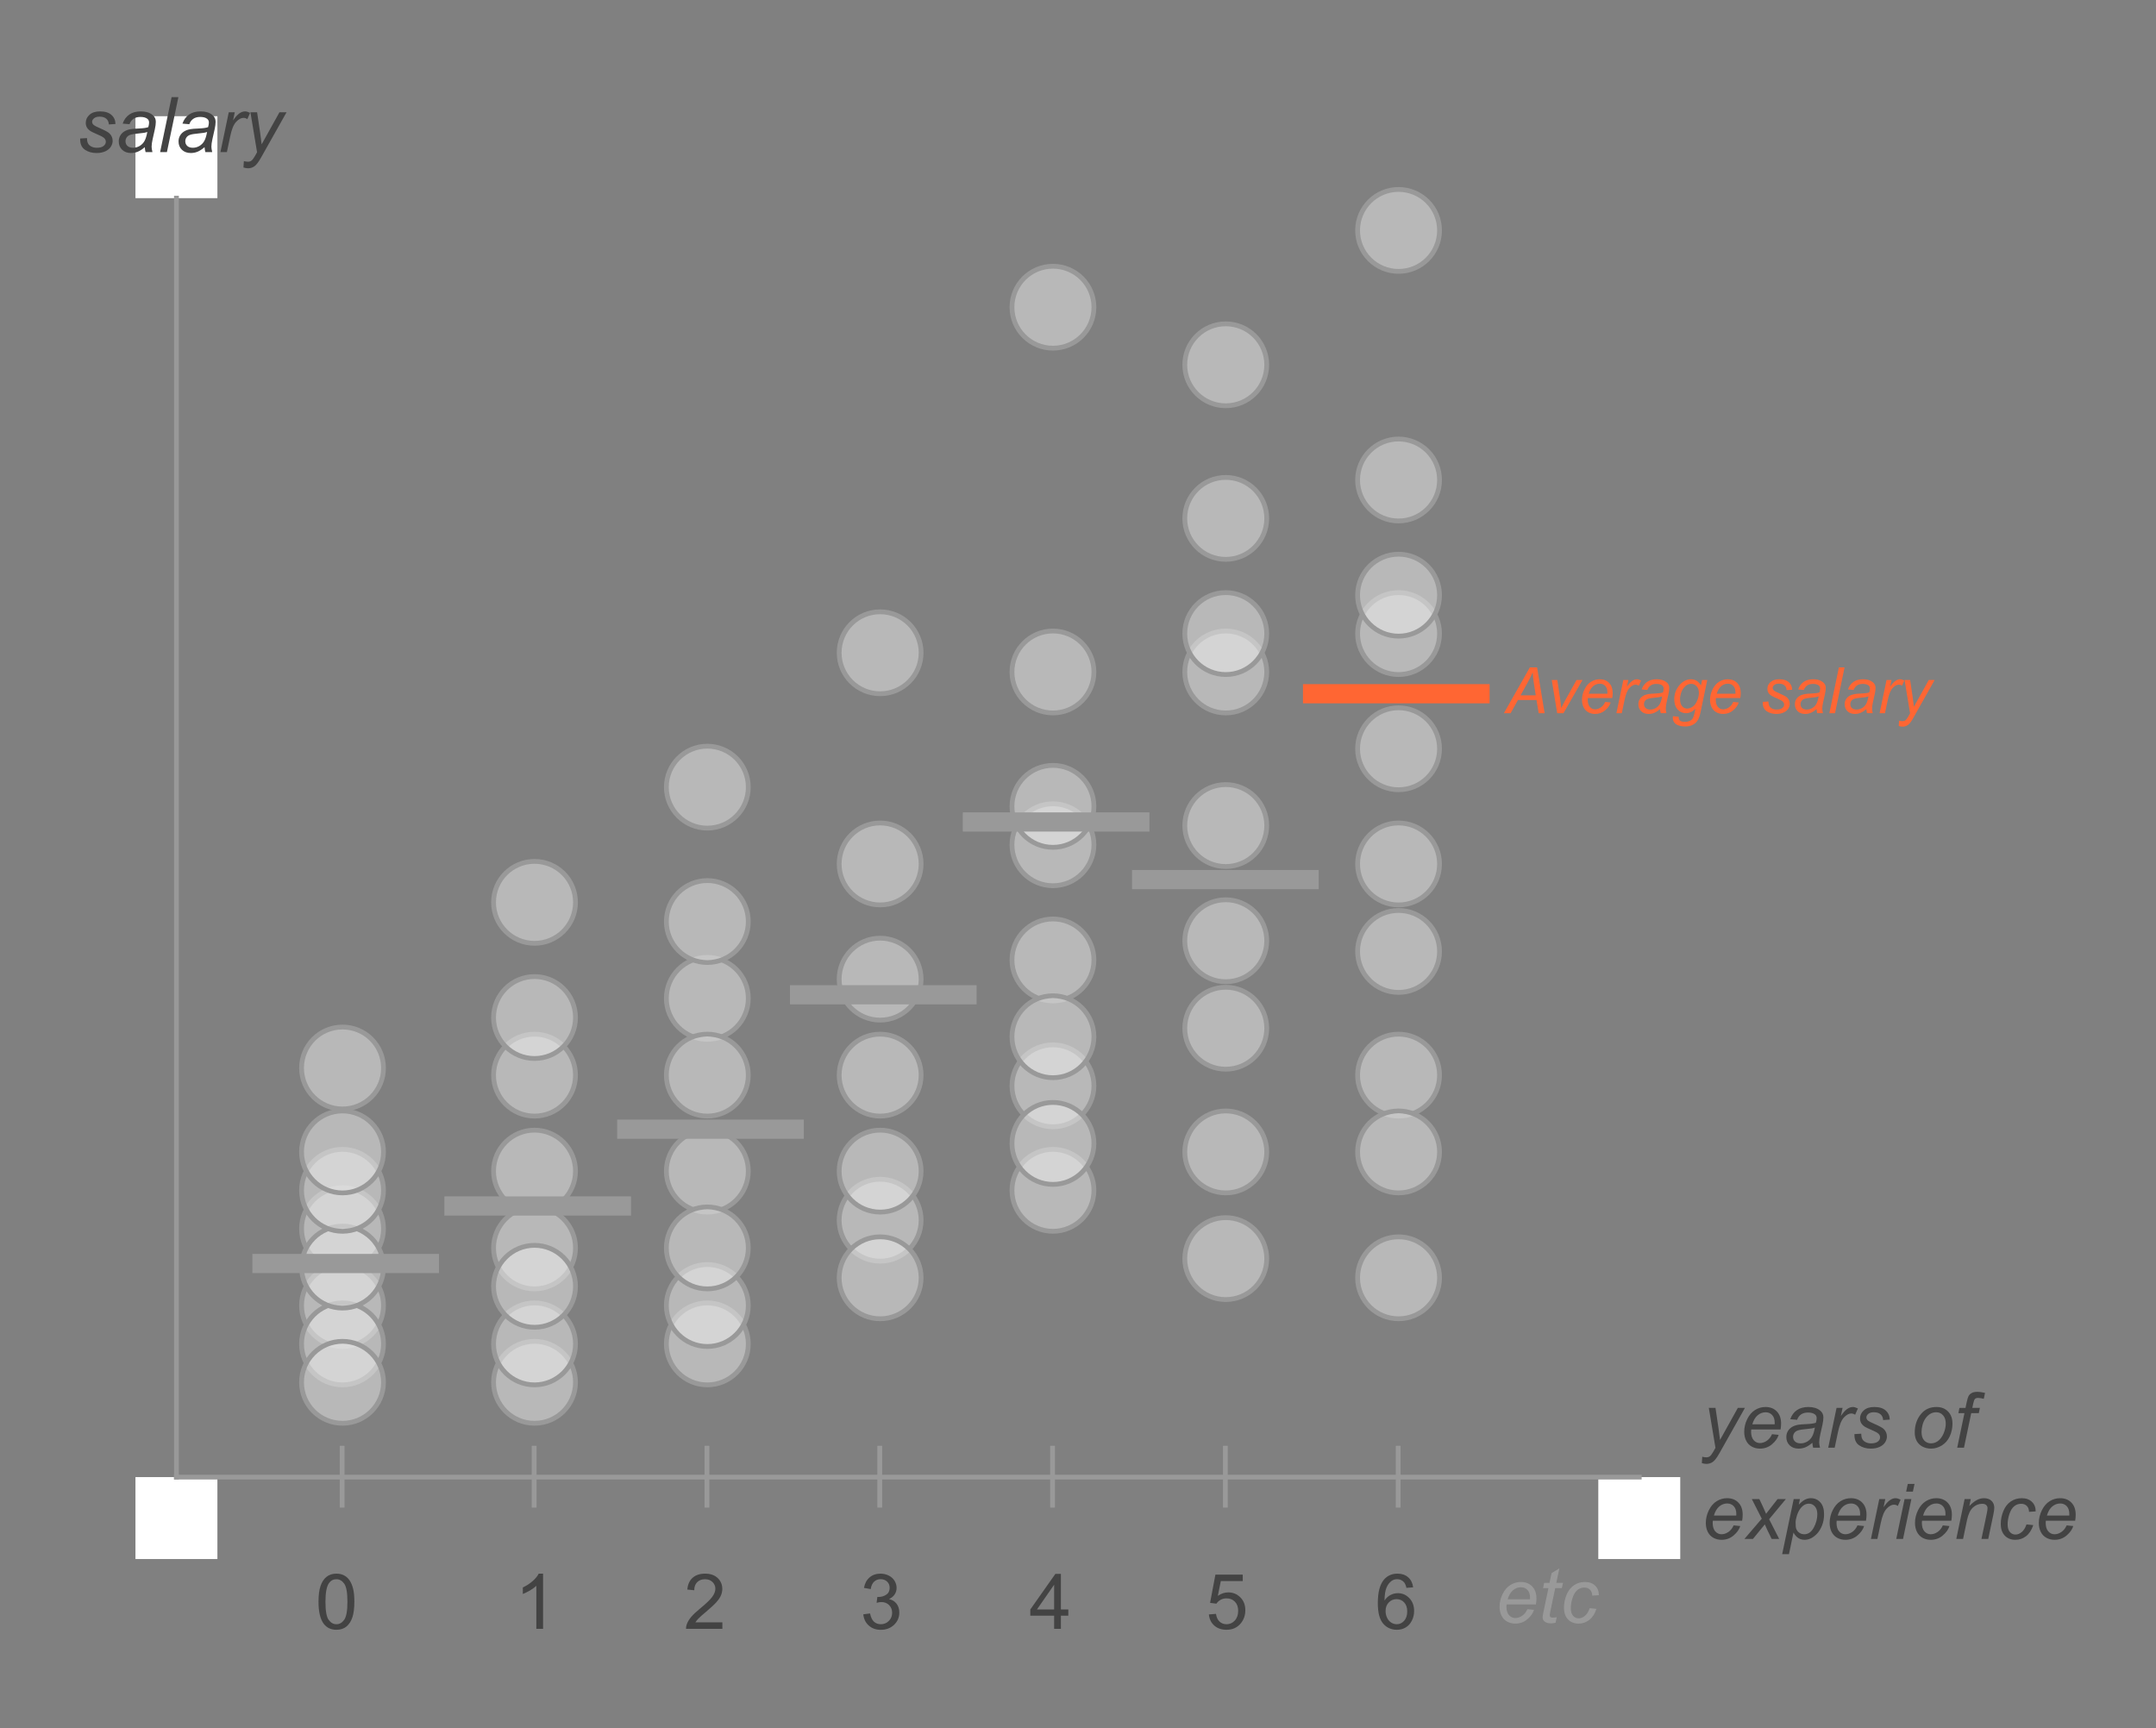<svg version="1.1" viewBox="0.0 0.0 898.291 720.194" fill="none" stroke="none" stroke-linecap="square" stroke-miterlimit="10" xmlns:xlink="http://www.w3.org/1999/xlink" xmlns="http://www.w3.org/2000/svg"><rect x="0.0" y="0.0" width="898.291" height="720.194" fill="#808080" stroke="none"/><clipPath id="p.0"><path d="m0 0l898.291 0l0 720.194l-898.291 0l0 -720.194z" clip-rule="nonzero"/></clipPath><g clip-path="url(#p.0)"><path fill="#000000" fill-opacity="0.0" d="m0 0l898.291 0l0 720.194l-898.291 0z" fill-rule="evenodd"/><path fill="#efefef" fill-opacity="0.506" d="m205.638 448.013l0 0c0 -9.428 7.643 -17.071 17.071 -17.071l0 0c4.527 0 8.87 1.799 12.071 5c3.201 3.201 5 7.543 5 12.071l0 0c0 9.428 -7.643 17.071 -17.071 17.071l0 0c-9.428 0 -17.071 -7.643 -17.071 -17.071z" fill-rule="evenodd"/><path stroke="#999999" stroke-width="2.0" stroke-linejoin="round" stroke-linecap="butt" d="m205.638 448.013l0 0c0 -9.428 7.643 -17.071 17.071 -17.071l0 0c4.527 0 8.87 1.799 12.071 5c3.201 3.201 5 7.543 5 12.071l0 0c0 9.428 -7.643 17.071 -17.071 17.071l0 0c-9.428 0 -17.071 -7.643 -17.071 -17.071z" fill-rule="evenodd"/><path fill="#efefef" fill-opacity="0.506" d="m205.638 520.013l0 0c0 -9.428 7.643 -17.071 17.071 -17.071l0 0c4.527 0 8.87 1.799 12.071 5c3.201 3.201 5 7.543 5 12.071l0 0c0 9.428 -7.643 17.071 -17.071 17.071l0 0c-9.428 0 -17.071 -7.643 -17.071 -17.071z" fill-rule="evenodd"/><path stroke="#999999" stroke-width="2.0" stroke-linejoin="round" stroke-linecap="butt" d="m205.638 520.013l0 0c0 -9.428 7.643 -17.071 17.071 -17.071l0 0c4.527 0 8.87 1.799 12.071 5c3.201 3.201 5 7.543 5 12.071l0 0c0 9.428 -7.643 17.071 -17.071 17.071l0 0c-9.428 0 -17.071 -7.643 -17.071 -17.071z" fill-rule="evenodd"/><path fill="#efefef" fill-opacity="0.506" d="m205.638 576.013l0 0c0 -9.428 7.643 -17.071 17.071 -17.071l0 0c4.527 0 8.87 1.799 12.071 5c3.201 3.201 5 7.543 5 12.071l0 0c0 9.428 -7.643 17.071 -17.071 17.071l0 0c-9.428 0 -17.071 -7.643 -17.071 -17.071z" fill-rule="evenodd"/><path stroke="#999999" stroke-width="2.0" stroke-linejoin="round" stroke-linecap="butt" d="m205.638 576.013l0 0c0 -9.428 7.643 -17.071 17.071 -17.071l0 0c4.527 0 8.87 1.799 12.071 5c3.201 3.201 5 7.543 5 12.071l0 0c0 9.428 -7.643 17.071 -17.071 17.071l0 0c-9.428 0 -17.071 -7.643 -17.071 -17.071z" fill-rule="evenodd"/><path fill="#efefef" fill-opacity="0.506" d="m125.638 512.013l0 0c0 -9.428 7.643 -17.071 17.071 -17.071l0 0c4.527 0 8.87 1.799 12.071 5c3.201 3.201 5 7.543 5 12.071l0 0c0 9.428 -7.643 17.071 -17.071 17.071l0 0c-9.428 0 -17.071 -7.643 -17.071 -17.071z" fill-rule="evenodd"/><path stroke="#999999" stroke-width="2.0" stroke-linejoin="round" stroke-linecap="butt" d="m125.638 512.013l0 0c0 -9.428 7.643 -17.071 17.071 -17.071l0 0c4.527 0 8.87 1.799 12.071 5c3.201 3.201 5 7.543 5 12.071l0 0c0 9.428 -7.643 17.071 -17.071 17.071l0 0c-9.428 0 -17.071 -7.643 -17.071 -17.071z" fill-rule="evenodd"/><path fill="#efefef" fill-opacity="0.506" d="m125.638 544.013l0 0c0 -9.428 7.643 -17.071 17.071 -17.071l0 0c4.527 0 8.87 1.799 12.071 5c3.201 3.201 5 7.543 5 12.071l0 0c0 9.428 -7.643 17.071 -17.071 17.071l0 0c-9.428 0 -17.071 -7.643 -17.071 -17.071z" fill-rule="evenodd"/><path stroke="#999999" stroke-width="2.0" stroke-linejoin="round" stroke-linecap="butt" d="m125.638 544.013l0 0c0 -9.428 7.643 -17.071 17.071 -17.071l0 0c4.527 0 8.87 1.799 12.071 5c3.201 3.201 5 7.543 5 12.071l0 0c0 9.428 -7.643 17.071 -17.071 17.071l0 0c-9.428 0 -17.071 -7.643 -17.071 -17.071z" fill-rule="evenodd"/><path fill="#efefef" fill-opacity="0.506" d="m125.638 560.013l0 0c0 -9.428 7.643 -17.071 17.071 -17.071l0 0c4.527 0 8.87 1.799 12.071 5c3.201 3.201 5 7.543 5 12.071l0 0c0 9.428 -7.643 17.071 -17.071 17.071l0 0c-9.428 0 -17.071 -7.643 -17.071 -17.071z" fill-rule="evenodd"/><path stroke="#999999" stroke-width="2.0" stroke-linejoin="round" stroke-linecap="butt" d="m125.638 560.013l0 0c0 -9.428 7.643 -17.071 17.071 -17.071l0 0c4.527 0 8.87 1.799 12.071 5c3.201 3.201 5 7.543 5 12.071l0 0c0 9.428 -7.643 17.071 -17.071 17.071l0 0c-9.428 0 -17.071 -7.643 -17.071 -17.071z" fill-rule="evenodd"/><path fill="#efefef" fill-opacity="0.506" d="m125.638 576.013l0 0c0 -9.428 7.643 -17.071 17.071 -17.071l0 0c4.527 0 8.87 1.799 12.071 5c3.201 3.201 5 7.543 5 12.071l0 0c0 9.428 -7.643 17.071 -17.071 17.071l0 0c-9.428 0 -17.071 -7.643 -17.071 -17.071z" fill-rule="evenodd"/><path stroke="#999999" stroke-width="2.0" stroke-linejoin="round" stroke-linecap="butt" d="m125.638 576.013l0 0c0 -9.428 7.643 -17.071 17.071 -17.071l0 0c4.527 0 8.87 1.799 12.071 5c3.201 3.201 5 7.543 5 12.071l0 0c0 9.428 -7.643 17.071 -17.071 17.071l0 0c-9.428 0 -17.071 -7.643 -17.071 -17.071z" fill-rule="evenodd"/><path fill="#efefef" fill-opacity="0.506" d="m349.638 272.013l0 0c0 -9.428 7.643 -17.071 17.071 -17.071l0 0c4.527 0 8.87 1.799 12.071 5c3.201 3.201 5 7.543 5 12.071l0 0c0 9.428 -7.643 17.071 -17.071 17.071l0 0c-9.428 0 -17.071 -7.643 -17.071 -17.071z" fill-rule="evenodd"/><path stroke="#999999" stroke-width="2.0" stroke-linejoin="round" stroke-linecap="butt" d="m349.638 272.013l0 0c0 -9.428 7.643 -17.071 17.071 -17.071l0 0c4.527 0 8.87 1.799 12.071 5c3.201 3.201 5 7.543 5 12.071l0 0c0 9.428 -7.643 17.071 -17.071 17.071l0 0c-9.428 0 -17.071 -7.643 -17.071 -17.071z" fill-rule="evenodd"/><path fill="#efefef" fill-opacity="0.506" d="m205.638 560.013l0 0c0 -9.428 7.643 -17.071 17.071 -17.071l0 0c4.527 0 8.87 1.799 12.071 5c3.201 3.201 5 7.543 5 12.071l0 0c0 9.428 -7.643 17.071 -17.071 17.071l0 0c-9.428 0 -17.071 -7.643 -17.071 -17.071z" fill-rule="evenodd"/><path stroke="#999999" stroke-width="2.0" stroke-linejoin="round" stroke-linecap="butt" d="m205.638 560.013l0 0c0 -9.428 7.643 -17.071 17.071 -17.071l0 0c4.527 0 8.87 1.799 12.071 5c3.201 3.201 5 7.543 5 12.071l0 0c0 9.428 -7.643 17.071 -17.071 17.071l0 0c-9.428 0 -17.071 -7.643 -17.071 -17.071z" fill-rule="evenodd"/><path fill="#efefef" fill-opacity="0.506" d="m125.638 528.013l0 0c0 -9.428 7.643 -17.071 17.071 -17.071l0 0c4.527 0 8.87 1.799 12.071 5c3.201 3.201 5 7.543 5 12.071l0 0c0 9.428 -7.643 17.071 -17.071 17.071l0 0c-9.428 0 -17.071 -7.643 -17.071 -17.071z" fill-rule="evenodd"/><path stroke="#999999" stroke-width="2.0" stroke-linejoin="round" stroke-linecap="butt" d="m125.638 528.013l0 0c0 -9.428 7.643 -17.071 17.071 -17.071l0 0c4.527 0 8.87 1.799 12.071 5c3.201 3.201 5 7.543 5 12.071l0 0c0 9.428 -7.643 17.071 -17.071 17.071l0 0c-9.428 0 -17.071 -7.643 -17.071 -17.071z" fill-rule="evenodd"/><path fill="#efefef" fill-opacity="0.506" d="m349.638 408.013l0 0c0 -9.428 7.643 -17.071 17.071 -17.071l0 0c4.527 0 8.87 1.799 12.071 5c3.201 3.201 5 7.543 5 12.071l0 0c0 9.428 -7.643 17.071 -17.071 17.071l0 0c-9.428 0 -17.071 -7.643 -17.071 -17.071z" fill-rule="evenodd"/><path stroke="#999999" stroke-width="2.0" stroke-linejoin="round" stroke-linecap="butt" d="m349.638 408.013l0 0c0 -9.428 7.643 -17.071 17.071 -17.071l0 0c4.527 0 8.87 1.799 12.071 5c3.201 3.201 5 7.543 5 12.071l0 0c0 9.428 -7.643 17.071 -17.071 17.071l0 0c-9.428 0 -17.071 -7.643 -17.071 -17.071z" fill-rule="evenodd"/><path fill="#efefef" fill-opacity="0.506" d="m349.638 448.013l0 0c0 -9.428 7.643 -17.071 17.071 -17.071l0 0c4.527 0 8.87 1.799 12.071 5c3.201 3.201 5 7.543 5 12.071l0 0c0 9.428 -7.643 17.071 -17.071 17.071l0 0c-9.428 0 -17.071 -7.643 -17.071 -17.071z" fill-rule="evenodd"/><path stroke="#999999" stroke-width="2.0" stroke-linejoin="round" stroke-linecap="butt" d="m349.638 448.013l0 0c0 -9.428 7.643 -17.071 17.071 -17.071l0 0c4.527 0 8.87 1.799 12.071 5c3.201 3.201 5 7.543 5 12.071l0 0c0 9.428 -7.643 17.071 -17.071 17.071l0 0c-9.428 0 -17.071 -7.643 -17.071 -17.071z" fill-rule="evenodd"/><path fill="#efefef" fill-opacity="0.506" d="m349.638 508.467l0 0c0 -9.428 7.643 -17.071 17.071 -17.071l0 0c4.527 0 8.87 1.799 12.071 5c3.201 3.201 5 7.543 5 12.071l0 0c0 9.428 -7.643 17.071 -17.071 17.071l0 0c-9.428 0 -17.071 -7.643 -17.071 -17.071z" fill-rule="evenodd"/><path stroke="#999999" stroke-width="2.0" stroke-linejoin="round" stroke-linecap="butt" d="m349.638 508.467l0 0c0 -9.428 7.643 -17.071 17.071 -17.071l0 0c4.527 0 8.87 1.799 12.071 5c3.201 3.201 5 7.543 5 12.071l0 0c0 9.428 -7.643 17.071 -17.071 17.071l0 0c-9.428 0 -17.071 -7.643 -17.071 -17.071z" fill-rule="evenodd"/><path fill="#efefef" fill-opacity="0.506" d="m349.638 488.013l0 0c0 -9.428 7.643 -17.071 17.071 -17.071l0 0c4.527 0 8.87 1.799 12.071 5c3.201 3.201 5 7.543 5 12.071l0 0c0 9.428 -7.643 17.071 -17.071 17.071l0 0c-9.428 0 -17.071 -7.643 -17.071 -17.071z" fill-rule="evenodd"/><path stroke="#999999" stroke-width="2.0" stroke-linejoin="round" stroke-linecap="butt" d="m349.638 488.013l0 0c0 -9.428 7.643 -17.071 17.071 -17.071l0 0c4.527 0 8.87 1.799 12.071 5c3.201 3.201 5 7.543 5 12.071l0 0c0 9.428 -7.643 17.071 -17.071 17.071l0 0c-9.428 0 -17.071 -7.643 -17.071 -17.071z" fill-rule="evenodd"/><path fill="#efefef" fill-opacity="0.506" d="m349.638 532.467l0 0c0 -9.428 7.643 -17.071 17.071 -17.071l0 0c4.527 0 8.87 1.799 12.071 5c3.201 3.201 5 7.543 5 12.071l0 0c0 9.428 -7.643 17.071 -17.071 17.071l0 0c-9.428 0 -17.071 -7.643 -17.071 -17.071z" fill-rule="evenodd"/><path stroke="#999999" stroke-width="2.0" stroke-linejoin="round" stroke-linecap="butt" d="m349.638 532.467l0 0c0 -9.428 7.643 -17.071 17.071 -17.071l0 0c4.527 0 8.87 1.799 12.071 5c3.201 3.201 5 7.543 5 12.071l0 0c0 9.428 -7.643 17.071 -17.071 17.071l0 0c-9.428 0 -17.071 -7.643 -17.071 -17.071z" fill-rule="evenodd"/><path fill="#efefef" fill-opacity="0.506" d="m349.638 360.013l0 0c0 -9.428 7.643 -17.071 17.071 -17.071l0 0c4.527 0 8.87 1.799 12.071 5c3.201 3.201 5 7.543 5 12.071l0 0c0 9.428 -7.643 17.071 -17.071 17.071l0 0c-9.428 0 -17.071 -7.643 -17.071 -17.071z" fill-rule="evenodd"/><path stroke="#999999" stroke-width="2.0" stroke-linejoin="round" stroke-linecap="butt" d="m349.638 360.013l0 0c0 -9.428 7.643 -17.071 17.071 -17.071l0 0c4.527 0 8.87 1.799 12.071 5c3.201 3.201 5 7.543 5 12.071l0 0c0 9.428 -7.643 17.071 -17.071 17.071l0 0c-9.428 0 -17.071 -7.643 -17.071 -17.071z" fill-rule="evenodd"/><path fill="#efefef" fill-opacity="0.506" d="m565.638 96.013l0 0c0 -9.428 7.643 -17.071 17.071 -17.071l0 0c4.527 0 8.87 1.799 12.071 5c3.201 3.201 5 7.543 5 12.071l0 0c0 9.428 -7.643 17.071 -17.071 17.071l0 0c-9.428 0 -17.071 -7.643 -17.071 -17.071z" fill-rule="evenodd"/><path stroke="#999999" stroke-width="2.0" stroke-linejoin="round" stroke-linecap="butt" d="m565.638 96.013l0 0c0 -9.428 7.643 -17.071 17.071 -17.071l0 0c4.527 0 8.87 1.799 12.071 5c3.201 3.201 5 7.543 5 12.071l0 0c0 9.428 -7.643 17.071 -17.071 17.071l0 0c-9.428 0 -17.071 -7.643 -17.071 -17.071z" fill-rule="evenodd"/><path fill="#efefef" fill-opacity="0.506" d="m565.638 264.013l0 0c0 -9.428 7.643 -17.071 17.071 -17.071l0 0c4.527 0 8.87 1.799 12.071 5c3.201 3.201 5 7.543 5 12.071l0 0c0 9.428 -7.643 17.071 -17.071 17.071l0 0c-9.428 0 -17.071 -7.643 -17.071 -17.071z" fill-rule="evenodd"/><path stroke="#999999" stroke-width="2.0" stroke-linejoin="round" stroke-linecap="butt" d="m565.638 264.013l0 0c0 -9.428 7.643 -17.071 17.071 -17.071l0 0c4.527 0 8.87 1.799 12.071 5c3.201 3.201 5 7.543 5 12.071l0 0c0 9.428 -7.643 17.071 -17.071 17.071l0 0c-9.428 0 -17.071 -7.643 -17.071 -17.071z" fill-rule="evenodd"/><path fill="#efefef" fill-opacity="0.506" d="m565.638 312.013l0 0c0 -9.428 7.643 -17.071 17.071 -17.071l0 0c4.527 0 8.87 1.799 12.071 5c3.201 3.201 5 7.543 5 12.071l0 0c0 9.428 -7.643 17.071 -17.071 17.071l0 0c-9.428 0 -17.071 -7.643 -17.071 -17.071z" fill-rule="evenodd"/><path stroke="#999999" stroke-width="2.0" stroke-linejoin="round" stroke-linecap="butt" d="m565.638 312.013l0 0c0 -9.428 7.643 -17.071 17.071 -17.071l0 0c4.527 0 8.87 1.799 12.071 5c3.201 3.201 5 7.543 5 12.071l0 0c0 9.428 -7.643 17.071 -17.071 17.071l0 0c-9.428 0 -17.071 -7.643 -17.071 -17.071z" fill-rule="evenodd"/><path fill="#efefef" fill-opacity="0.506" d="m565.638 396.467l0 0c0 -9.428 7.643 -17.071 17.071 -17.071l0 0c4.527 0 8.87 1.799 12.071 5c3.201 3.201 5 7.543 5 12.071l0 0c0 9.428 -7.643 17.071 -17.071 17.071l0 0c-9.428 0 -17.071 -7.643 -17.071 -17.071z" fill-rule="evenodd"/><path stroke="#999999" stroke-width="2.0" stroke-linejoin="round" stroke-linecap="butt" d="m565.638 396.467l0 0c0 -9.428 7.643 -17.071 17.071 -17.071l0 0c4.527 0 8.87 1.799 12.071 5c3.201 3.201 5 7.543 5 12.071l0 0c0 9.428 -7.643 17.071 -17.071 17.071l0 0c-9.428 0 -17.071 -7.643 -17.071 -17.071z" fill-rule="evenodd"/><path fill="#efefef" fill-opacity="0.506" d="m565.638 360.013l0 0c0 -9.428 7.643 -17.071 17.071 -17.071l0 0c4.527 0 8.87 1.799 12.071 5c3.201 3.201 5 7.543 5 12.071l0 0c0 9.428 -7.643 17.071 -17.071 17.071l0 0c-9.428 0 -17.071 -7.643 -17.071 -17.071z" fill-rule="evenodd"/><path stroke="#999999" stroke-width="2.0" stroke-linejoin="round" stroke-linecap="butt" d="m565.638 360.013l0 0c0 -9.428 7.643 -17.071 17.071 -17.071l0 0c4.527 0 8.87 1.799 12.071 5c3.201 3.201 5 7.543 5 12.071l0 0c0 9.428 -7.643 17.071 -17.071 17.071l0 0c-9.428 0 -17.071 -7.643 -17.071 -17.071z" fill-rule="evenodd"/><path fill="#efefef" fill-opacity="0.506" d="m565.638 448.013l0 0c0 -9.428 7.643 -17.071 17.071 -17.071l0 0c4.527 0 8.87 1.799 12.071 5c3.201 3.201 5 7.543 5 12.071l0 0c0 9.428 -7.643 17.071 -17.071 17.071l0 0c-9.428 0 -17.071 -7.643 -17.071 -17.071z" fill-rule="evenodd"/><path stroke="#999999" stroke-width="2.0" stroke-linejoin="round" stroke-linecap="butt" d="m565.638 448.013l0 0c0 -9.428 7.643 -17.071 17.071 -17.071l0 0c4.527 0 8.87 1.799 12.071 5c3.201 3.201 5 7.543 5 12.071l0 0c0 9.428 -7.643 17.071 -17.071 17.071l0 0c-9.428 0 -17.071 -7.643 -17.071 -17.071z" fill-rule="evenodd"/><path fill="#efefef" fill-opacity="0.506" d="m565.638 532.467l0 0c0 -9.428 7.643 -17.071 17.071 -17.071l0 0c4.527 0 8.87 1.799 12.071 5c3.201 3.201 5 7.543 5 12.071l0 0c0 9.428 -7.643 17.071 -17.071 17.071l0 0c-9.428 0 -17.071 -7.643 -17.071 -17.071z" fill-rule="evenodd"/><path stroke="#999999" stroke-width="2.0" stroke-linejoin="round" stroke-linecap="butt" d="m565.638 532.467l0 0c0 -9.428 7.643 -17.071 17.071 -17.071l0 0c4.527 0 8.87 1.799 12.071 5c3.201 3.201 5 7.543 5 12.071l0 0c0 9.428 -7.643 17.071 -17.071 17.071l0 0c-9.428 0 -17.071 -7.643 -17.071 -17.071z" fill-rule="evenodd"/><path fill="#efefef" fill-opacity="0.506" d="m565.638 200.013l0 0c0 -9.428 7.643 -17.071 17.071 -17.071l0 0c4.527 0 8.87 1.799 12.071 5c3.201 3.201 5 7.543 5 12.071l0 0c0 9.428 -7.643 17.071 -17.071 17.071l0 0c-9.428 0 -17.071 -7.643 -17.071 -17.071z" fill-rule="evenodd"/><path stroke="#999999" stroke-width="2.0" stroke-linejoin="round" stroke-linecap="butt" d="m565.638 200.013l0 0c0 -9.428 7.643 -17.071 17.071 -17.071l0 0c4.527 0 8.87 1.799 12.071 5c3.201 3.201 5 7.543 5 12.071l0 0c0 9.428 -7.643 17.071 -17.071 17.071l0 0c-9.428 0 -17.071 -7.643 -17.071 -17.071z" fill-rule="evenodd"/><path fill="#efefef" fill-opacity="0.506" d="m565.638 248.013l0 0c0 -9.428 7.643 -17.071 17.071 -17.071l0 0c4.527 0 8.87 1.799 12.071 5c3.201 3.201 5 7.543 5 12.071l0 0c0 9.428 -7.643 17.071 -17.071 17.071l0 0c-9.428 0 -17.071 -7.643 -17.071 -17.071z" fill-rule="evenodd"/><path stroke="#999999" stroke-width="2.0" stroke-linejoin="round" stroke-linecap="butt" d="m565.638 248.013l0 0c0 -9.428 7.643 -17.071 17.071 -17.071l0 0c4.527 0 8.87 1.799 12.071 5c3.201 3.201 5 7.543 5 12.071l0 0c0 9.428 -7.643 17.071 -17.071 17.071l0 0c-9.428 0 -17.071 -7.643 -17.071 -17.071z" fill-rule="evenodd"/><path fill="#000000" fill-opacity="0.0" d="m113.599 639.03l53.354 0l0 58.898l-53.354 0z" fill-rule="evenodd"/><path fill="#434343" d="m132.706 667.453q0 -4.062 0.828 -6.531q0.844 -2.484 2.484 -3.828q1.656 -1.344 4.156 -1.344q1.844 0 3.234 0.75q1.391 0.734 2.297 2.141q0.906 1.391 1.422 3.406q0.516 2.0 0.516 5.406q0 4.031 -0.828 6.516q-0.828 2.469 -2.484 3.828q-1.641 1.344 -4.156 1.344q-3.312 0 -5.203 -2.375q-2.266 -2.859 -2.266 -9.312zm2.891 0q0 5.641 1.312 7.516q1.328 1.859 3.266 1.859q1.938 0 3.25 -1.875q1.328 -1.875 1.328 -7.5q0 -5.656 -1.328 -7.516q-1.312 -1.859 -3.281 -1.859q-1.938 0 -3.094 1.641q-1.453 2.094 -1.453 7.734z" fill-rule="nonzero"/><path fill="#000000" fill-opacity="0.0" d="m596.402 636.468l96.158 0l0 58.898l-96.158 0z" fill-rule="evenodd"/><path fill="#999999" d="m636.387 670.547l2.75 0.281q-0.594 2.047 -2.734 3.891q-2.125 1.844 -5.078 1.844q-1.844 0 -3.391 -0.844q-1.531 -0.859 -2.344 -2.484q-0.797 -1.625 -0.797 -3.703q0 -2.719 1.25 -5.266q1.266 -2.562 3.266 -3.797q2.0 -1.25 4.328 -1.25q2.969 0 4.734 1.844q1.781 1.844 1.781 5.031q0 1.219 -0.219 2.5l-12.219 0q-0.062 0.484 -0.062 0.875q0 2.328 1.062 3.562q1.078 1.219 2.625 1.219q1.453 0 2.859 -0.953q1.406 -0.953 2.188 -2.75zm-8.219 -4.109l9.312 0q0.016 -0.438 0.016 -0.625q0 -2.125 -1.062 -3.25q-1.062 -1.141 -2.734 -1.141q-1.812 0 -3.312 1.25q-1.484 1.25 -2.219 3.766zm20.438 7.453l-0.469 2.312q-1.016 0.266 -1.969 0.266q-1.688 0 -2.688 -0.828q-0.75 -0.625 -0.75 -1.703q0 -0.547 0.406 -2.516l2.016 -9.641l-2.234 0l0.453 -2.188l2.234 0l0.859 -4.078l3.234 -1.953l-1.266 6.031l2.781 0l-0.469 2.188l-2.766 0l-1.922 9.172q-0.359 1.75 -0.359 2.094q0 0.5 0.281 0.766q0.297 0.266 0.953 0.266q0.938 0 1.672 -0.188zm13.734 -3.75l2.828 0.297q-1.062 3.109 -3.031 4.625q-1.953 1.5 -4.453 1.5q-2.703 0 -4.391 -1.75q-1.672 -1.75 -1.672 -4.891q0 -2.719 1.078 -5.344q1.078 -2.625 3.078 -3.984q2.016 -1.375 4.594 -1.375q2.672 0 4.234 1.516q1.562 1.5 1.562 3.984l-2.781 0.188q-0.016 -1.578 -0.922 -2.469q-0.891 -0.891 -2.359 -0.891q-1.703 0 -2.953 1.078q-1.25 1.078 -1.969 3.281q-0.703 2.188 -0.703 4.219q0 2.125 0.938 3.188q0.938 1.062 2.312 1.062q1.375 0 2.625 -1.047q1.266 -1.047 1.984 -3.188z" fill-rule="nonzero"/><path fill="#ffffff" d="m56.441 615.52l34.142 0l0 34.142l-34.142 0z" fill-rule="evenodd"/><path fill="#ffffff" d="m665.927 615.52l34.142 0l0 34.142l-34.142 0z" fill-rule="evenodd"/><path fill="#000000" fill-opacity="0.0" d="m73.512 615.52l609.48 0" fill-rule="evenodd"/><path stroke="#999999" stroke-width="2.0" stroke-linejoin="round" stroke-linecap="butt" d="m73.512 615.52l609.48 0" fill-rule="evenodd"/><path fill="#ffffff" d="m56.441 48.428l34.142 0l0 34.142l-34.142 0z" fill-rule="evenodd"/><path fill="#000000" fill-opacity="0.0" d="m73.512 82.57l0 532.945" fill-rule="evenodd"/><path stroke="#999999" stroke-width="2.0" stroke-linejoin="round" stroke-linecap="butt" d="m73.512 82.57l0 532.945" fill-rule="evenodd"/><path fill="#000000" fill-opacity="0.0" d="m12.896 23.667l123.717 0l0 58.898l-123.717 0z" fill-rule="evenodd"/><path fill="#434343" d="m33.402 57.715l2.828 -0.172q0 1.219 0.375 2.078q0.375 0.859 1.375 1.406q1.016 0.547 2.359 0.547q1.875 0 2.812 -0.75q0.938 -0.75 0.938 -1.766q0 -0.734 -0.562 -1.391q-0.578 -0.656 -2.828 -1.609q-2.234 -0.969 -2.859 -1.359q-1.047 -0.641 -1.578 -1.5q-0.531 -0.875 -0.531 -2.0q0 -1.969 1.562 -3.375q1.562 -1.406 4.375 -1.406q3.125 0 4.75 1.453q1.641 1.438 1.703 3.797l-2.766 0.188q-0.062 -1.5 -1.062 -2.375q-1.0 -0.875 -2.828 -0.875q-1.469 0 -2.281 0.672q-0.812 0.672 -0.812 1.453q0 0.781 0.703 1.375q0.469 0.406 2.422 1.25q3.25 1.406 4.094 2.219q1.344 1.297 1.344 3.156q0 1.234 -0.766 2.422q-0.75 1.188 -2.312 1.906q-1.547 0.703 -3.656 0.703q-2.875 0 -4.891 -1.422q-2.016 -1.422 -1.906 -4.625zm26.922 3.609q-1.469 1.266 -2.828 1.859q-1.359 0.578 -2.906 0.578q-2.297 0 -3.703 -1.344q-1.406 -1.359 -1.406 -3.469q0 -1.391 0.625 -2.453q0.641 -1.078 1.688 -1.719q1.047 -0.656 2.562 -0.938q0.953 -0.188 3.609 -0.297q2.672 -0.109 3.828 -0.562q0.328 -1.156 0.328 -1.922q0 -0.984 -0.719 -1.547q-0.984 -0.781 -2.875 -0.781q-1.781 0 -2.922 0.797q-1.125 0.781 -1.641 2.234l-2.859 -0.25q0.875 -2.469 2.766 -3.781q1.906 -1.312 4.797 -1.312q3.078 0 4.875 1.469q1.375 1.094 1.375 2.844q0 1.328 -0.391 3.078l-0.922 4.125q-0.438 1.969 -0.438 3.203q0 0.781 0.344 2.25l-2.859 0q-0.234 -0.812 -0.328 -2.062zm1.047 -6.344q-0.594 0.234 -1.281 0.359q-0.672 0.125 -2.266 0.266q-2.469 0.219 -3.484 0.562q-1.016 0.328 -1.531 1.062q-0.516 0.734 -0.516 1.625q0 1.188 0.812 1.953q0.828 0.766 2.344 0.766q1.406 0 2.703 -0.734q1.297 -0.75 2.047 -2.078q0.75 -1.328 1.172 -3.781zm5.344 8.406l4.781 -22.906l2.828 0l-4.781 22.906l-2.828 0zm18.516 -2.062q-1.469 1.266 -2.828 1.859q-1.359 0.578 -2.906 0.578q-2.297 0 -3.703 -1.344q-1.406 -1.359 -1.406 -3.469q0 -1.391 0.625 -2.453q0.641 -1.078 1.688 -1.719q1.047 -0.656 2.562 -0.938q0.953 -0.188 3.609 -0.297q2.672 -0.109 3.828 -0.562q0.328 -1.156 0.328 -1.922q0 -0.984 -0.719 -1.547q-0.984 -0.781 -2.875 -0.781q-1.781 0 -2.922 0.797q-1.125 0.781 -1.641 2.234l-2.859 -0.25q0.875 -2.469 2.766 -3.781q1.906 -1.312 4.797 -1.312q3.078 0 4.875 1.469q1.375 1.094 1.375 2.844q0 1.328 -0.391 3.078l-0.922 4.125q-0.438 1.969 -0.438 3.203q0 0.781 0.344 2.25l-2.859 0q-0.234 -0.812 -0.328 -2.062zm1.047 -6.344q-0.594 0.234 -1.281 0.359q-0.672 0.125 -2.266 0.266q-2.469 0.219 -3.484 0.562q-1.016 0.328 -1.531 1.062q-0.516 0.734 -0.516 1.625q0 1.188 0.812 1.953q0.828 0.766 2.344 0.766q1.406 0 2.703 -0.734q1.297 -0.75 2.047 -2.078q0.75 -1.328 1.172 -3.781zm5.562 8.406l3.469 -16.594l2.5 0l-0.703 3.391q1.281 -1.922 2.5 -2.844q1.234 -0.922 2.516 -0.922q0.844 0 2.078 0.609l-1.156 2.625q-0.734 -0.531 -1.609 -0.531q-1.484 0 -3.047 1.656q-1.562 1.656 -2.453 5.953l-1.406 6.656l-2.688 0zm9.594 6.406l0.172 -2.656q0.875 0.25 1.703 0.25q0.859 0 1.391 -0.391q0.688 -0.516 1.5 -1.938l0.906 -1.625l-2.766 -16.641l2.781 0l1.25 8.391q0.375 2.484 0.641 4.969l7.422 -13.359l2.953 0l-10.578 18.797q-1.531 2.75 -2.719 3.641q-1.188 0.891 -2.734 0.891q-0.984 0 -1.922 -0.328z" fill-rule="nonzero"/><path fill="#000000" fill-opacity="0.0" d="m700.068 563.555l198.835 0l0 95.433l-198.835 0z" fill-rule="evenodd"/><path fill="#434343" d="m709.068 609.682l0.172 -2.656q0.875 0.25 1.703 0.25q0.859 0 1.391 -0.391q0.688 -0.516 1.5 -1.938l0.906 -1.625l-2.766 -16.641l2.781 0l1.25 8.391q0.375 2.484 0.641 4.969l7.422 -13.359l2.953 0l-10.578 18.797q-1.531 2.75 -2.719 3.641q-1.188 0.891 -2.734 0.891q-0.984 0 -1.922 -0.328zm29.25 -12.047l2.75 0.281q-0.594 2.047 -2.734 3.891q-2.125 1.844 -5.078 1.844q-1.844 0 -3.391 -0.844q-1.531 -0.859 -2.344 -2.484q-0.797 -1.625 -0.797 -3.703q0 -2.719 1.25 -5.266q1.266 -2.562 3.266 -3.797q2.0 -1.25 4.328 -1.25q2.969 0 4.734 1.844q1.781 1.844 1.781 5.031q0 1.219 -0.219 2.5l-12.219 0q-0.062 0.484 -0.062 0.875q0 2.328 1.062 3.562q1.078 1.219 2.625 1.219q1.453 0 2.859 -0.953q1.406 -0.953 2.188 -2.75zm-8.219 -4.109l9.312 0q0.016 -0.438 0.016 -0.625q0 -2.125 -1.062 -3.25q-1.062 -1.141 -2.734 -1.141q-1.812 0 -3.312 1.25q-1.484 1.25 -2.219 3.766zm25.016 7.688q-1.469 1.266 -2.828 1.859q-1.359 0.578 -2.906 0.578q-2.297 0 -3.703 -1.344q-1.406 -1.359 -1.406 -3.469q0 -1.391 0.625 -2.453q0.641 -1.078 1.688 -1.719q1.047 -0.656 2.562 -0.938q0.953 -0.188 3.609 -0.297q2.672 -0.109 3.828 -0.562q0.328 -1.156 0.328 -1.922q0 -0.984 -0.719 -1.547q-0.984 -0.781 -2.875 -0.781q-1.781 0 -2.922 0.797q-1.125 0.781 -1.641 2.234l-2.859 -0.25q0.875 -2.469 2.766 -3.781q1.906 -1.312 4.797 -1.312q3.078 0 4.875 1.469q1.375 1.094 1.375 2.844q0 1.328 -0.391 3.078l-0.922 4.125q-0.438 1.969 -0.438 3.203q0 0.781 0.344 2.25l-2.859 0q-0.234 -0.812 -0.328 -2.062zm1.047 -6.344q-0.594 0.234 -1.281 0.359q-0.672 0.125 -2.266 0.266q-2.469 0.219 -3.484 0.562q-1.016 0.328 -1.531 1.062q-0.516 0.734 -0.516 1.625q0 1.188 0.812 1.953q0.828 0.766 2.344 0.766q1.406 0 2.703 -0.734q1.297 -0.75 2.047 -2.078q0.75 -1.328 1.172 -3.781zm5.562 8.406l3.469 -16.594l2.5 0l-0.703 3.391q1.281 -1.922 2.5 -2.844q1.234 -0.922 2.516 -0.922q0.844 0 2.078 0.609l-1.156 2.625q-0.734 -0.531 -1.609 -0.531q-1.484 0 -3.047 1.656q-1.562 1.656 -2.453 5.953l-1.406 6.656l-2.688 0zm10.922 -5.672l2.828 -0.172q0 1.219 0.375 2.078q0.375 0.859 1.375 1.406q1.016 0.547 2.359 0.547q1.875 0 2.812 -0.75q0.938 -0.75 0.938 -1.766q0 -0.734 -0.562 -1.391q-0.578 -0.656 -2.828 -1.609q-2.234 -0.969 -2.859 -1.359q-1.047 -0.641 -1.578 -1.5q-0.531 -0.875 -0.531 -2.0q0 -1.969 1.562 -3.375q1.562 -1.406 4.375 -1.406q3.125 0 4.75 1.453q1.641 1.438 1.703 3.797l-2.766 0.188q-0.062 -1.5 -1.062 -2.375q-1.0 -0.875 -2.828 -0.875q-1.469 0 -2.281 0.672q-0.812 0.672 -0.812 1.453q0 0.781 0.703 1.375q0.469 0.406 2.422 1.25q3.25 1.406 4.094 2.219q1.344 1.297 1.344 3.156q0 1.234 -0.766 2.422q-0.75 1.188 -2.312 1.906q-1.547 0.703 -3.656 0.703q-2.875 0 -4.891 -1.422q-2.016 -1.422 -1.906 -4.625zm25.125 -0.625q0 -4.859 2.859 -8.047q2.359 -2.625 6.188 -2.625q3.0 0 4.828 1.875q1.844 1.875 1.844 5.062q0 2.859 -1.156 5.328q-1.156 2.453 -3.297 3.766q-2.125 1.312 -4.484 1.312q-1.938 0 -3.531 -0.828q-1.578 -0.828 -2.422 -2.344q-0.828 -1.516 -0.828 -3.5zm2.828 -0.281q0 2.344 1.125 3.562q1.125 1.203 2.859 1.203q0.906 0 1.797 -0.359q0.891 -0.375 1.656 -1.125q0.766 -0.75 1.297 -1.703q0.547 -0.969 0.875 -2.078q0.484 -1.547 0.484 -2.969q0 -2.25 -1.141 -3.484q-1.125 -1.25 -2.844 -1.25q-1.328 0 -2.422 0.641q-1.094 0.625 -1.984 1.844q-0.875 1.219 -1.297 2.844q-0.406 1.609 -0.406 2.875zm14.859 6.578l3.016 -14.406l-2.531 0l0.453 -2.188l2.531 0l0.484 -2.359q0.375 -1.766 0.766 -2.547q0.406 -0.781 1.297 -1.281q0.906 -0.516 2.453 -0.516q1.078 0 3.125 0.453l-0.516 2.469q-1.438 -0.375 -2.406 -0.375q-0.828 0 -1.266 0.422q-0.422 0.406 -0.734 1.953l-0.375 1.781l3.156 0l-0.453 2.188l-3.156 0l-3.016 14.406l-2.828 0z" fill-rule="nonzero"/><path fill="#434343" d="m722.318 635.635l2.75 0.281q-0.594 2.047 -2.734 3.891q-2.125 1.844 -5.078 1.844q-1.844 0 -3.391 -0.844q-1.531 -0.859 -2.344 -2.484q-0.797 -1.625 -0.797 -3.703q0 -2.719 1.25 -5.266q1.266 -2.562 3.266 -3.797q2.0 -1.25 4.328 -1.25q2.969 0 4.734 1.844q1.781 1.844 1.781 5.031q0 1.219 -0.219 2.5l-12.219 0q-0.062 0.484 -0.062 0.875q0 2.328 1.062 3.562q1.078 1.219 2.625 1.219q1.453 0 2.859 -0.953q1.406 -0.953 2.188 -2.75zm-8.219 -4.109l9.312 0q0.016 -0.438 0.016 -0.625q0 -2.125 -1.062 -3.25q-1.062 -1.141 -2.734 -1.141q-1.812 0 -3.312 1.25q-1.484 1.25 -2.219 3.766zm12.719 9.75l7.219 -8.422l-4.141 -8.172l3.125 0l1.406 2.953q0.781 1.656 1.406 3.172l4.781 -6.125l3.453 0l-6.969 8.391l4.188 8.203l-3.125 0l-1.656 -3.375q-0.531 -1.078 -1.203 -2.672l-4.938 6.047l-3.547 0zm15.719 6.359l4.797 -22.953l2.609 0l-0.484 2.312q1.453 -1.516 2.594 -2.094q1.156 -0.594 2.438 -0.594q2.375 0 3.938 1.734q1.562 1.719 1.562 4.938q0 2.594 -0.859 4.734q-0.859 2.125 -2.109 3.422q-1.25 1.297 -2.531 1.906q-1.281 0.609 -2.625 0.609q-2.984 0 -4.625 -3.031l-1.875 9.016l-2.828 0zm5.594 -13.141q0 1.859 0.266 2.578q0.391 1.016 1.281 1.641q0.891 0.625 2.062 0.625q2.438 0 3.938 -2.734q1.5 -2.75 1.5 -5.609q0 -2.109 -1.016 -3.25q-1.0 -1.156 -2.5 -1.156q-1.078 0 -2.0 0.578q-0.922 0.562 -1.719 1.703q-0.781 1.125 -1.297 2.766q-0.516 1.641 -0.516 2.859zm25.781 1.141l2.75 0.281q-0.594 2.047 -2.734 3.891q-2.125 1.844 -5.078 1.844q-1.844 0 -3.391 -0.844q-1.531 -0.859 -2.344 -2.484q-0.797 -1.625 -0.797 -3.703q0 -2.719 1.25 -5.266q1.266 -2.562 3.266 -3.797q2.0 -1.25 4.328 -1.25q2.969 0 4.734 1.844q1.781 1.844 1.781 5.031q0 1.219 -0.219 2.5l-12.219 0q-0.062 0.484 -0.062 0.875q0 2.328 1.062 3.562q1.078 1.219 2.625 1.219q1.453 0 2.859 -0.953q1.406 -0.953 2.188 -2.75zm-8.219 -4.109l9.312 0q0.016 -0.438 0.016 -0.625q0 -2.125 -1.062 -3.25q-1.062 -1.141 -2.734 -1.141q-1.812 0 -3.312 1.25q-1.484 1.25 -2.219 3.766zm13.828 9.75l3.469 -16.594l2.5 0l-0.703 3.391q1.281 -1.922 2.5 -2.844q1.234 -0.922 2.516 -0.922q0.844 0 2.078 0.609l-1.156 2.625q-0.734 -0.531 -1.609 -0.531q-1.484 0 -3.047 1.656q-1.562 1.656 -2.453 5.953l-1.406 6.656l-2.688 0zm14.672 -19.703l0.672 -3.203l2.812 0l-0.672 3.203l-2.812 0zm-4.125 19.703l3.469 -16.594l2.828 0l-3.469 16.594l-2.828 0zm19.406 -5.641l2.75 0.281q-0.594 2.047 -2.734 3.891q-2.125 1.844 -5.078 1.844q-1.844 0 -3.391 -0.844q-1.531 -0.859 -2.344 -2.484q-0.797 -1.625 -0.797 -3.703q0 -2.719 1.25 -5.266q1.266 -2.562 3.266 -3.797q2.0 -1.25 4.328 -1.25q2.969 0 4.734 1.844q1.781 1.844 1.781 5.031q0 1.219 -0.219 2.5l-12.219 0q-0.062 0.484 -0.062 0.875q0 2.328 1.062 3.562q1.078 1.219 2.625 1.219q1.453 0 2.859 -0.953q1.406 -0.953 2.188 -2.75zm-8.219 -4.109l9.312 0q0.016 -0.438 0.016 -0.625q0 -2.125 -1.062 -3.25q-1.062 -1.141 -2.734 -1.141q-1.812 0 -3.312 1.25q-1.484 1.25 -2.219 3.766zm13.828 9.75l3.469 -16.594l2.562 0l-0.609 2.891q1.672 -1.703 3.125 -2.484q1.453 -0.781 2.969 -0.781q2.016 0 3.156 1.094q1.156 1.094 1.156 2.922q0 0.922 -0.406 2.906l-2.109 10.047l-2.828 0l2.203 -10.516q0.328 -1.531 0.328 -2.266q0 -0.828 -0.578 -1.344q-0.562 -0.516 -1.641 -0.516q-2.172 0 -3.875 1.562q-1.688 1.562 -2.484 5.359l-1.609 7.719l-2.828 0zm29.25 -6.047l2.828 0.297q-1.062 3.109 -3.031 4.625q-1.953 1.5 -4.453 1.5q-2.703 0 -4.391 -1.75q-1.672 -1.75 -1.672 -4.891q0 -2.719 1.078 -5.344q1.078 -2.625 3.078 -3.984q2.016 -1.375 4.594 -1.375q2.672 0 4.234 1.516q1.562 1.5 1.562 3.984l-2.781 0.188q-0.016 -1.578 -0.922 -2.469q-0.891 -0.891 -2.359 -0.891q-1.703 0 -2.953 1.078q-1.25 1.078 -1.969 3.281q-0.703 2.188 -0.703 4.219q0 2.125 0.938 3.188q0.938 1.062 2.312 1.062q1.375 0 2.625 -1.047q1.266 -1.047 1.984 -3.188zm16.734 0.406l2.75 0.281q-0.594 2.047 -2.734 3.891q-2.125 1.844 -5.078 1.844q-1.844 0 -3.391 -0.844q-1.531 -0.859 -2.344 -2.484q-0.797 -1.625 -0.797 -3.703q0 -2.719 1.25 -5.266q1.266 -2.562 3.266 -3.797q2.0 -1.25 4.328 -1.25q2.969 0 4.734 1.844q1.781 1.844 1.781 5.031q0 1.219 -0.219 2.5l-12.219 0q-0.062 0.484 -0.062 0.875q0 2.328 1.062 3.562q1.078 1.219 2.625 1.219q1.453 0 2.859 -0.953q1.406 -0.953 2.188 -2.75zm-8.219 -4.109l9.312 0q0.016 -0.438 0.016 -0.625q0 -2.125 -1.062 -3.25q-1.062 -1.141 -2.734 -1.141q-1.812 0 -3.312 1.25q-1.484 1.25 -2.219 3.766z" fill-rule="nonzero"/><path fill="#000000" fill-opacity="0.0" d="m546.878 289.084l69.764 0" fill-rule="evenodd"/><path stroke="#ff6633" stroke-width="8.0" stroke-linejoin="round" stroke-linecap="butt" d="m546.878 289.084l69.764 0" fill-rule="evenodd"/><path fill="#000000" fill-opacity="0.0" d="m618.127 262.595l198.835 0l0 52.976l-198.835 0z" fill-rule="evenodd"/><path fill="#ff6633" d="m626.596 297.195l10.812 -19.078l3.016 0l3.141 19.078l-2.469 0l-0.922 -5.5l-7.719 0l-3.062 5.5l-2.797 0zm6.953 -7.453l6.312 0l-0.75 -4.797q-0.422 -2.844 -0.531 -4.75q-0.656 1.641 -1.906 3.891l-3.125 5.656zm15.251 7.453l-2.266 -13.828l2.297 0l1.172 7.625q0.203 1.25 0.484 4.062q0.672 -1.469 1.734 -3.359l4.625 -8.328l2.484 0l-7.922 13.828l-2.609 0zm19.984 -4.703l2.297 0.234q-0.5 1.703 -2.281 3.25q-1.766 1.531 -4.234 1.531q-1.531 0 -2.812 -0.703q-1.281 -0.719 -1.953 -2.062q-0.672 -1.359 -0.672 -3.094q0 -2.266 1.047 -4.391q1.047 -2.125 2.719 -3.156q1.672 -1.047 3.609 -1.047q2.469 0 3.938 1.547q1.484 1.531 1.484 4.188q0 1.016 -0.188 2.078l-10.172 0q-0.047 0.406 -0.047 0.734q0 1.938 0.891 2.969q0.891 1.016 2.172 1.016q1.219 0 2.391 -0.797q1.172 -0.797 1.812 -2.297zm-6.844 -3.422l7.766 0q0.016 -0.359 0.016 -0.516q0 -1.766 -0.891 -2.703q-0.891 -0.953 -2.281 -0.953q-1.516 0 -2.766 1.047q-1.234 1.031 -1.844 3.125zm11.528 8.125l2.891 -13.828l2.078 0l-0.594 2.828q1.078 -1.594 2.094 -2.359q1.016 -0.781 2.094 -0.781q0.703 0 1.734 0.516l-0.969 2.188q-0.609 -0.453 -1.344 -0.453q-1.234 0 -2.547 1.391q-1.297 1.375 -2.031 4.953l-1.172 5.547l-2.234 0zm18.189 -1.719q-1.219 1.062 -2.359 1.547q-1.125 0.484 -2.422 0.484q-1.906 0 -3.078 -1.125q-1.172 -1.125 -1.172 -2.891q0 -1.156 0.516 -2.047q0.531 -0.891 1.406 -1.422q0.875 -0.547 2.141 -0.781q0.797 -0.156 3.016 -0.25q2.219 -0.094 3.172 -0.469q0.281 -0.953 0.281 -1.594q0 -0.828 -0.594 -1.297q-0.828 -0.641 -2.406 -0.641q-1.484 0 -2.422 0.656q-0.938 0.656 -1.375 1.859l-2.375 -0.203q0.719 -2.062 2.297 -3.156q1.594 -1.094 4.0 -1.094q2.562 0 4.062 1.234q1.141 0.906 1.141 2.359q0 1.109 -0.328 2.562l-0.766 3.438q-0.359 1.641 -0.359 2.672q0 0.656 0.281 1.875l-2.375 0q-0.203 -0.672 -0.281 -1.719zm0.875 -5.281q-0.5 0.188 -1.062 0.297q-0.562 0.109 -1.891 0.219q-2.062 0.188 -2.906 0.469q-0.844 0.281 -1.281 0.891q-0.422 0.609 -0.422 1.344q0 1.0 0.672 1.641q0.688 0.625 1.953 0.625q1.172 0 2.25 -0.609q1.078 -0.625 1.703 -1.719q0.625 -1.109 0.984 -3.156zm4.497 8.25l2.391 0.219q-0.031 0.812 0.188 1.203q0.219 0.406 0.703 0.641q0.641 0.281 1.656 0.281q2.141 0 3.078 -1.109q0.609 -0.734 1.125 -3.219l0.234 -1.125q-1.828 1.859 -3.906 1.859q-2.094 0 -3.516 -1.531q-1.406 -1.547 -1.406 -4.375q0 -2.328 1.109 -4.281q1.125 -1.953 2.656 -2.953q1.531 -1.0 3.156 -1.0q2.734 0 4.203 2.578l0.469 -2.266l2.156 0l-2.781 13.344q-0.453 2.203 -1.203 3.422q-0.734 1.234 -2.062 1.906q-1.328 0.688 -3.047 0.688q-1.672 0 -2.875 -0.438q-1.203 -0.422 -1.797 -1.25q-0.594 -0.828 -0.594 -1.891q0 -0.328 0.062 -0.703zm2.953 -7.375q0 1.422 0.266 2.141q0.391 1.0 1.109 1.531q0.734 0.531 1.609 0.531q1.156 0 2.297 -0.812q1.156 -0.812 1.859 -2.516q0.719 -1.719 0.719 -3.266q0 -1.703 -0.953 -2.703q-0.938 -1.016 -2.328 -1.016q-0.859 0 -1.672 0.469q-0.797 0.453 -1.5 1.406q-0.703 0.938 -1.062 2.25q-0.344 1.312 -0.344 1.984zm22.153 1.422l2.297 0.234q-0.5 1.703 -2.281 3.25q-1.766 1.531 -4.234 1.531q-1.531 0 -2.812 -0.703q-1.281 -0.719 -1.953 -2.062q-0.672 -1.359 -0.672 -3.094q0 -2.266 1.047 -4.391q1.047 -2.125 2.719 -3.156q1.672 -1.047 3.609 -1.047q2.469 0 3.938 1.547q1.484 1.531 1.484 4.188q0 1.016 -0.188 2.078l-10.172 0q-0.047 0.406 -0.047 0.734q0 1.938 0.891 2.969q0.891 1.016 2.172 1.016q1.219 0 2.391 -0.797q1.172 -0.797 1.812 -2.297zm-6.844 -3.422l7.766 0q0.016 -0.359 0.016 -0.516q0 -1.766 -0.891 -2.703q-0.891 -0.953 -2.281 -0.953q-1.516 0 -2.766 1.047q-1.234 1.031 -1.844 3.125zm19.153 3.406l2.359 -0.156q0 1.016 0.312 1.734q0.312 0.719 1.141 1.172q0.844 0.453 1.969 0.453q1.562 0 2.344 -0.625q0.781 -0.625 0.781 -1.469q0 -0.609 -0.469 -1.156q-0.484 -0.547 -2.359 -1.344q-1.859 -0.797 -2.391 -1.125q-0.859 -0.531 -1.312 -1.25q-0.438 -0.734 -0.438 -1.672q0 -1.641 1.297 -2.812q1.312 -1.172 3.641 -1.172q2.609 0 3.969 1.203q1.359 1.203 1.406 3.172l-2.297 0.156q-0.047 -1.25 -0.891 -1.969q-0.828 -0.734 -2.344 -0.734q-1.234 0 -1.906 0.562q-0.672 0.562 -0.672 1.203q0 0.656 0.578 1.156q0.391 0.328 2.016 1.031q2.719 1.172 3.422 1.844q1.109 1.094 1.109 2.641q0 1.031 -0.641 2.016q-0.625 0.984 -1.922 1.578q-1.281 0.594 -3.047 0.594q-2.391 0 -4.078 -1.188q-1.672 -1.188 -1.578 -3.844zm22.422 3.0q-1.219 1.062 -2.359 1.547q-1.125 0.484 -2.422 0.484q-1.906 0 -3.078 -1.125q-1.172 -1.125 -1.172 -2.891q0 -1.156 0.516 -2.047q0.531 -0.891 1.406 -1.422q0.875 -0.547 2.141 -0.781q0.797 -0.156 3.016 -0.25q2.219 -0.094 3.172 -0.469q0.281 -0.953 0.281 -1.594q0 -0.828 -0.594 -1.297q-0.828 -0.641 -2.406 -0.641q-1.484 0 -2.422 0.656q-0.938 0.656 -1.375 1.859l-2.375 -0.203q0.719 -2.062 2.297 -3.156q1.594 -1.094 4.0 -1.094q2.562 0 4.062 1.234q1.141 0.906 1.141 2.359q0 1.109 -0.328 2.562l-0.766 3.438q-0.359 1.641 -0.359 2.672q0 0.656 0.281 1.875l-2.375 0q-0.203 -0.672 -0.281 -1.719zm0.875 -5.281q-0.5 0.188 -1.062 0.297q-0.562 0.109 -1.891 0.219q-2.062 0.188 -2.906 0.469q-0.844 0.281 -1.281 0.891q-0.422 0.609 -0.422 1.344q0 1.0 0.672 1.641q0.688 0.625 1.953 0.625q1.172 0 2.25 -0.609q1.078 -0.625 1.703 -1.719q0.625 -1.109 0.984 -3.156zm4.45 7.0l3.984 -19.078l2.359 0l-3.984 19.078l-2.359 0zm15.422 -1.719q-1.219 1.062 -2.359 1.547q-1.125 0.484 -2.422 0.484q-1.906 0 -3.078 -1.125q-1.172 -1.125 -1.172 -2.891q0 -1.156 0.516 -2.047q0.531 -0.891 1.406 -1.422q0.875 -0.547 2.141 -0.781q0.797 -0.156 3.016 -0.25q2.219 -0.094 3.172 -0.469q0.281 -0.953 0.281 -1.594q0 -0.828 -0.594 -1.297q-0.828 -0.641 -2.406 -0.641q-1.484 0 -2.422 0.656q-0.938 0.656 -1.375 1.859l-2.375 -0.203q0.719 -2.062 2.297 -3.156q1.594 -1.094 4.0 -1.094q2.562 0 4.062 1.234q1.141 0.906 1.141 2.359q0 1.109 -0.328 2.562l-0.766 3.438q-0.359 1.641 -0.359 2.672q0 0.656 0.281 1.875l-2.375 0q-0.203 -0.672 -0.281 -1.719zm0.875 -5.281q-0.5 0.188 -1.062 0.297q-0.562 0.109 -1.891 0.219q-2.062 0.188 -2.906 0.469q-0.844 0.281 -1.281 0.891q-0.422 0.609 -0.422 1.344q0 1.0 0.672 1.641q0.688 0.625 1.953 0.625q1.172 0 2.25 -0.609q1.078 -0.625 1.703 -1.719q0.625 -1.109 0.984 -3.156zm4.637 7.0l2.891 -13.828l2.078 0l-0.594 2.828q1.078 -1.594 2.094 -2.359q1.016 -0.781 2.094 -0.781q0.703 0 1.734 0.516l-0.969 2.188q-0.609 -0.453 -1.344 -0.453q-1.234 0 -2.547 1.391q-1.297 1.375 -2.031 4.953l-1.172 5.547l-2.234 0zm7.986 5.344l0.141 -2.219q0.734 0.203 1.422 0.203q0.719 0 1.156 -0.328q0.578 -0.422 1.25 -1.609l0.75 -1.359l-2.297 -13.859l2.312 0l1.047 7.0q0.312 2.062 0.531 4.141l6.188 -11.141l2.453 0l-8.812 15.656q-1.266 2.297 -2.266 3.031q-0.984 0.75 -2.281 0.75q-0.812 0 -1.594 -0.266z" fill-rule="nonzero"/><path fill="#000000" fill-opacity="0.0" d="m109.147 526.529l69.764 0" fill-rule="evenodd"/><path stroke="#999999" stroke-width="8.0" stroke-linejoin="round" stroke-linecap="butt" d="m109.147 526.529l69.764 0" fill-rule="evenodd"/><path fill="#000000" fill-opacity="0.0" d="m142.546 603.478l0 23.748" fill-rule="evenodd"/><path stroke="#999999" stroke-width="2.0" stroke-linejoin="round" stroke-linecap="butt" d="m142.546 603.478l0 23.748" fill-rule="evenodd"/><path fill="#000000" fill-opacity="0.0" d="m222.546 603.478l0 23.748" fill-rule="evenodd"/><path stroke="#999999" stroke-width="2.0" stroke-linejoin="round" stroke-linecap="butt" d="m222.546 603.478l0 23.748" fill-rule="evenodd"/><path fill="#000000" fill-opacity="0.0" d="m294.546 603.478l0 23.748" fill-rule="evenodd"/><path stroke="#999999" stroke-width="2.0" stroke-linejoin="round" stroke-linecap="butt" d="m294.546 603.478l0 23.748" fill-rule="evenodd"/><path fill="#000000" fill-opacity="0.0" d="m366.546 603.478l0 23.748" fill-rule="evenodd"/><path stroke="#999999" stroke-width="2.0" stroke-linejoin="round" stroke-linecap="butt" d="m366.546 603.478l0 23.748" fill-rule="evenodd"/><path fill="#000000" fill-opacity="0.0" d="m438.546 603.478l0 23.748" fill-rule="evenodd"/><path stroke="#999999" stroke-width="2.0" stroke-linejoin="round" stroke-linecap="butt" d="m438.546 603.478l0 23.748" fill-rule="evenodd"/><path fill="#000000" fill-opacity="0.0" d="m510.546 603.478l0 23.748" fill-rule="evenodd"/><path stroke="#999999" stroke-width="2.0" stroke-linejoin="round" stroke-linecap="butt" d="m510.546 603.478l0 23.748" fill-rule="evenodd"/><path fill="#000000" fill-opacity="0.0" d="m582.546 603.478l0 23.748" fill-rule="evenodd"/><path stroke="#999999" stroke-width="2.0" stroke-linejoin="round" stroke-linecap="butt" d="m582.546 603.478l0 23.748" fill-rule="evenodd"/><path fill="#000000" fill-opacity="0.0" d="m196.568 639.03l53.354 0l0 58.898l-53.354 0z" fill-rule="evenodd"/><path fill="#434343" d="m226.269 678.75l-2.812 0l0 -17.922q-1.016 0.969 -2.672 1.938q-1.641 0.969 -2.953 1.453l0 -2.719q2.359 -1.109 4.125 -2.688q1.766 -1.578 2.5 -3.062l1.812 0l0 23.0z" fill-rule="nonzero"/><path fill="#000000" fill-opacity="0.0" d="m267.084 639.03l53.354 0l0 58.898l-53.354 0z" fill-rule="evenodd"/><path fill="#434343" d="m300.972 676.047l0 2.703l-15.141 0q-0.031 -1.016 0.328 -1.953q0.578 -1.547 1.844 -3.047q1.281 -1.5 3.688 -3.469q3.734 -3.062 5.047 -4.844q1.312 -1.797 1.312 -3.391q0 -1.672 -1.203 -2.812q-1.188 -1.156 -3.109 -1.156q-2.031 0 -3.25 1.219q-1.219 1.219 -1.234 3.375l-2.891 -0.297q0.297 -3.234 2.234 -4.922q1.938 -1.703 5.203 -1.703q3.297 0 5.219 1.828q1.922 1.828 1.922 4.531q0 1.375 -0.562 2.703q-0.562 1.328 -1.875 2.797q-1.297 1.469 -4.328 4.031q-2.531 2.125 -3.25 2.891q-0.719 0.75 -1.188 1.516l11.234 0z" fill-rule="nonzero"/><path fill="#000000" fill-opacity="0.0" d="m340.568 639.03l53.354 0l0 58.898l-53.354 0z" fill-rule="evenodd"/><path fill="#434343" d="m359.691 672.703l2.812 -0.375q0.484 2.391 1.641 3.453q1.172 1.047 2.844 1.047q1.984 0 3.344 -1.375q1.375 -1.375 1.375 -3.406q0 -1.938 -1.266 -3.188q-1.266 -1.266 -3.219 -1.266q-0.797 0 -1.984 0.312l0.312 -2.469q0.281 0.031 0.453 0.031q1.797 0 3.234 -0.938q1.438 -0.938 1.438 -2.891q0 -1.547 -1.047 -2.562q-1.047 -1.016 -2.703 -1.016q-1.641 0 -2.734 1.031q-1.094 1.031 -1.406 3.094l-2.812 -0.5q0.516 -2.828 2.344 -4.375q1.828 -1.562 4.547 -1.562q1.875 0 3.453 0.812q1.578 0.797 2.406 2.188q0.844 1.391 0.844 2.953q0 1.484 -0.797 2.703q-0.797 1.219 -2.359 1.938q2.031 0.469 3.156 1.953q1.125 1.469 1.125 3.688q0 3.0 -2.188 5.094q-2.188 2.078 -5.531 2.078q-3.016 0 -5.016 -1.797q-1.984 -1.797 -2.266 -4.656z" fill-rule="nonzero"/><path fill="#000000" fill-opacity="0.0" d="m411.084 639.03l53.354 0l0 58.898l-53.354 0z" fill-rule="evenodd"/><path fill="#434343" d="m439.206 678.75l0 -5.484l-9.938 0l0 -2.578l10.453 -14.844l2.297 0l0 14.844l3.094 0l0 2.578l-3.094 0l0 5.484l-2.812 0zm0 -8.062l0 -10.328l-7.172 10.328l7.172 0z" fill-rule="nonzero"/><path fill="#000000" fill-opacity="0.0" d="m484.568 639.03l53.354 0l0 58.898l-53.354 0z" fill-rule="evenodd"/><path fill="#434343" d="m503.675 672.75l2.953 -0.25q0.328 2.156 1.516 3.25q1.203 1.078 2.891 1.078q2.031 0 3.438 -1.531q1.406 -1.531 1.406 -4.062q0 -2.406 -1.359 -3.797q-1.344 -1.391 -3.531 -1.391q-1.359 0 -2.453 0.625q-1.094 0.609 -1.719 1.594l-2.641 -0.344l2.219 -11.766l11.391 0l0 2.688l-9.141 0l-1.234 6.156q2.062 -1.438 4.328 -1.438q3.0 0 5.062 2.078q2.062 2.078 2.062 5.344q0 3.109 -1.812 5.375q-2.203 2.781 -6.016 2.781q-3.125 0 -5.109 -1.75q-1.969 -1.75 -2.25 -4.641z" fill-rule="nonzero"/><path fill="#000000" fill-opacity="0.0" d="m555.084 639.03l53.354 0l0 58.898l-53.354 0z" fill-rule="evenodd"/><path fill="#434343" d="m588.784 661.453l-2.797 0.219q-0.375 -1.656 -1.062 -2.406q-1.141 -1.203 -2.812 -1.203q-1.344 0 -2.359 0.75q-1.328 0.969 -2.094 2.828q-0.766 1.859 -0.797 5.297q1.016 -1.547 2.484 -2.297q1.469 -0.75 3.078 -0.75q2.812 0 4.781 2.078q1.984 2.062 1.984 5.344q0 2.156 -0.938 4.016q-0.922 1.844 -2.547 2.828q-1.625 0.984 -3.688 0.984q-3.516 0 -5.734 -2.578q-2.219 -2.594 -2.219 -8.531q0 -6.641 2.453 -9.656q2.141 -2.625 5.766 -2.625q2.703 0 4.422 1.516q1.734 1.516 2.078 4.188zm-11.484 9.875q0 1.453 0.609 2.781q0.625 1.328 1.734 2.031q1.109 0.688 2.328 0.688q1.781 0 3.062 -1.438q1.281 -1.438 1.281 -3.906q0 -2.375 -1.266 -3.734q-1.266 -1.375 -3.188 -1.375q-1.906 0 -3.234 1.375q-1.328 1.359 -1.328 3.578z" fill-rule="nonzero"/><path fill="#efefef" fill-opacity="0.506" d="m125.638 496.013l0 0c0 -9.428 7.643 -17.071 17.071 -17.071l0 0c4.527 0 8.87 1.799 12.071 5c3.201 3.201 5 7.543 5 12.071l0 0c0 9.428 -7.643 17.071 -17.071 17.071l0 0c-9.428 0 -17.071 -7.643 -17.071 -17.071z" fill-rule="evenodd"/><path stroke="#999999" stroke-width="2.0" stroke-linejoin="round" stroke-linecap="butt" d="m125.638 496.013l0 0c0 -9.428 7.643 -17.071 17.071 -17.071l0 0c4.527 0 8.87 1.799 12.071 5c3.201 3.201 5 7.543 5 12.071l0 0c0 9.428 -7.643 17.071 -17.071 17.071l0 0c-9.428 0 -17.071 -7.643 -17.071 -17.071z" fill-rule="evenodd"/><path fill="#efefef" fill-opacity="0.506" d="m125.638 480.013l0 0c0 -9.428 7.643 -17.071 17.071 -17.071l0 0c4.527 0 8.87 1.799 12.071 5c3.201 3.201 5 7.543 5 12.071l0 0c0 9.428 -7.643 17.071 -17.071 17.071l0 0c-9.428 0 -17.071 -7.643 -17.071 -17.071z" fill-rule="evenodd"/><path stroke="#999999" stroke-width="2.0" stroke-linejoin="round" stroke-linecap="butt" d="m125.638 480.013l0 0c0 -9.428 7.643 -17.071 17.071 -17.071l0 0c4.527 0 8.87 1.799 12.071 5c3.201 3.201 5 7.543 5 12.071l0 0c0 9.428 -7.643 17.071 -17.071 17.071l0 0c-9.428 0 -17.071 -7.643 -17.071 -17.071z" fill-rule="evenodd"/><path fill="#efefef" fill-opacity="0.506" d="m125.638 445.044l0 0c0 -9.428 7.643 -17.071 17.071 -17.071l0 0c4.527 0 8.87 1.799 12.071 5c3.201 3.201 5 7.543 5 12.071l0 0c0 9.428 -7.643 17.071 -17.071 17.071l0 0c-9.428 0 -17.071 -7.643 -17.071 -17.071z" fill-rule="evenodd"/><path stroke="#999999" stroke-width="2.0" stroke-linejoin="round" stroke-linecap="butt" d="m125.638 445.044l0 0c0 -9.428 7.643 -17.071 17.071 -17.071l0 0c4.527 0 8.87 1.799 12.071 5c3.201 3.201 5 7.543 5 12.071l0 0c0 9.428 -7.643 17.071 -17.071 17.071l0 0c-9.428 0 -17.071 -7.643 -17.071 -17.071z" fill-rule="evenodd"/><path fill="#efefef" fill-opacity="0.506" d="m205.638 536.013l0 0c0 -9.428 7.643 -17.071 17.071 -17.071l0 0c4.527 0 8.87 1.799 12.071 5c3.201 3.201 5 7.543 5 12.071l0 0c0 9.428 -7.643 17.071 -17.071 17.071l0 0c-9.428 0 -17.071 -7.643 -17.071 -17.071z" fill-rule="evenodd"/><path stroke="#999999" stroke-width="2.0" stroke-linejoin="round" stroke-linecap="butt" d="m205.638 536.013l0 0c0 -9.428 7.643 -17.071 17.071 -17.071l0 0c4.527 0 8.87 1.799 12.071 5c3.201 3.201 5 7.543 5 12.071l0 0c0 9.428 -7.643 17.071 -17.071 17.071l0 0c-9.428 0 -17.071 -7.643 -17.071 -17.071z" fill-rule="evenodd"/><path fill="#efefef" fill-opacity="0.506" d="m205.638 488.013l0 0c0 -9.428 7.643 -17.071 17.071 -17.071l0 0c4.527 0 8.87 1.799 12.071 5c3.201 3.201 5 7.543 5 12.071l0 0c0 9.428 -7.643 17.071 -17.071 17.071l0 0c-9.428 0 -17.071 -7.643 -17.071 -17.071z" fill-rule="evenodd"/><path stroke="#999999" stroke-width="2.0" stroke-linejoin="round" stroke-linecap="butt" d="m205.638 488.013l0 0c0 -9.428 7.643 -17.071 17.071 -17.071l0 0c4.527 0 8.87 1.799 12.071 5c3.201 3.201 5 7.543 5 12.071l0 0c0 9.428 -7.643 17.071 -17.071 17.071l0 0c-9.428 0 -17.071 -7.643 -17.071 -17.071z" fill-rule="evenodd"/><path fill="#efefef" fill-opacity="0.506" d="m205.638 424.013l0 0c0 -9.428 7.643 -17.071 17.071 -17.071l0 0c4.527 0 8.87 1.799 12.071 5c3.201 3.201 5 7.543 5 12.071l0 0c0 9.428 -7.643 17.071 -17.071 17.071l0 0c-9.428 0 -17.071 -7.643 -17.071 -17.071z" fill-rule="evenodd"/><path stroke="#999999" stroke-width="2.0" stroke-linejoin="round" stroke-linecap="butt" d="m205.638 424.013l0 0c0 -9.428 7.643 -17.071 17.071 -17.071l0 0c4.527 0 8.87 1.799 12.071 5c3.201 3.201 5 7.543 5 12.071l0 0c0 9.428 -7.643 17.071 -17.071 17.071l0 0c-9.428 0 -17.071 -7.643 -17.071 -17.071z" fill-rule="evenodd"/><path fill="#efefef" fill-opacity="0.506" d="m205.638 376.013l0 0c0 -9.428 7.643 -17.071 17.071 -17.071l0 0c4.527 0 8.87 1.799 12.071 5c3.201 3.201 5 7.543 5 12.071l0 0c0 9.428 -7.643 17.071 -17.071 17.071l0 0c-9.428 0 -17.071 -7.643 -17.071 -17.071z" fill-rule="evenodd"/><path stroke="#999999" stroke-width="2.0" stroke-linejoin="round" stroke-linecap="butt" d="m205.638 376.013l0 0c0 -9.428 7.643 -17.071 17.071 -17.071l0 0c4.527 0 8.87 1.799 12.071 5c3.201 3.201 5 7.543 5 12.071l0 0c0 9.428 -7.643 17.071 -17.071 17.071l0 0c-9.428 0 -17.071 -7.643 -17.071 -17.071z" fill-rule="evenodd"/><path fill="#efefef" fill-opacity="0.506" d="m277.638 416.013l0 0c0 -9.428 7.643 -17.071 17.071 -17.071l0 0c4.527 0 8.87 1.799 12.071 5c3.201 3.201 5 7.543 5 12.071l0 0c0 9.428 -7.643 17.071 -17.071 17.071l0 0c-9.428 0 -17.071 -7.643 -17.071 -17.071z" fill-rule="evenodd"/><path stroke="#999999" stroke-width="2.0" stroke-linejoin="round" stroke-linecap="butt" d="m277.638 416.013l0 0c0 -9.428 7.643 -17.071 17.071 -17.071l0 0c4.527 0 8.87 1.799 12.071 5c3.201 3.201 5 7.543 5 12.071l0 0c0 9.428 -7.643 17.071 -17.071 17.071l0 0c-9.428 0 -17.071 -7.643 -17.071 -17.071z" fill-rule="evenodd"/><path fill="#efefef" fill-opacity="0.506" d="m277.638 488.013l0 0c0 -9.428 7.643 -17.071 17.071 -17.071l0 0c4.527 0 8.87 1.799 12.071 5c3.201 3.201 5 7.543 5 12.071l0 0c0 9.428 -7.643 17.071 -17.071 17.071l0 0c-9.428 0 -17.071 -7.643 -17.071 -17.071z" fill-rule="evenodd"/><path stroke="#999999" stroke-width="2.0" stroke-linejoin="round" stroke-linecap="butt" d="m277.638 488.013l0 0c0 -9.428 7.643 -17.071 17.071 -17.071l0 0c4.527 0 8.87 1.799 12.071 5c3.201 3.201 5 7.543 5 12.071l0 0c0 9.428 -7.643 17.071 -17.071 17.071l0 0c-9.428 0 -17.071 -7.643 -17.071 -17.071z" fill-rule="evenodd"/><path fill="#efefef" fill-opacity="0.506" d="m277.638 560.013l0 0c0 -9.428 7.643 -17.071 17.071 -17.071l0 0c4.527 0 8.87 1.799 12.071 5c3.201 3.201 5 7.543 5 12.071l0 0c0 9.428 -7.643 17.071 -17.071 17.071l0 0c-9.428 0 -17.071 -7.643 -17.071 -17.071z" fill-rule="evenodd"/><path stroke="#999999" stroke-width="2.0" stroke-linejoin="round" stroke-linecap="butt" d="m277.638 560.013l0 0c0 -9.428 7.643 -17.071 17.071 -17.071l0 0c4.527 0 8.87 1.799 12.071 5c3.201 3.201 5 7.543 5 12.071l0 0c0 9.428 -7.643 17.071 -17.071 17.071l0 0c-9.428 0 -17.071 -7.643 -17.071 -17.071z" fill-rule="evenodd"/><path fill="#efefef" fill-opacity="0.506" d="m277.638 544.013l0 0c0 -9.428 7.643 -17.071 17.071 -17.071l0 0c4.527 0 8.87 1.799 12.071 5c3.201 3.201 5 7.543 5 12.071l0 0c0 9.428 -7.643 17.071 -17.071 17.071l0 0c-9.428 0 -17.071 -7.643 -17.071 -17.071z" fill-rule="evenodd"/><path stroke="#999999" stroke-width="2.0" stroke-linejoin="round" stroke-linecap="butt" d="m277.638 544.013l0 0c0 -9.428 7.643 -17.071 17.071 -17.071l0 0c4.527 0 8.87 1.799 12.071 5c3.201 3.201 5 7.543 5 12.071l0 0c0 9.428 -7.643 17.071 -17.071 17.071l0 0c-9.428 0 -17.071 -7.643 -17.071 -17.071z" fill-rule="evenodd"/><path fill="#efefef" fill-opacity="0.506" d="m277.638 520.013l0 0c0 -9.428 7.643 -17.071 17.071 -17.071l0 0c4.527 0 8.87 1.799 12.071 5c3.201 3.201 5 7.543 5 12.071l0 0c0 9.428 -7.643 17.071 -17.071 17.071l0 0c-9.428 0 -17.071 -7.643 -17.071 -17.071z" fill-rule="evenodd"/><path stroke="#999999" stroke-width="2.0" stroke-linejoin="round" stroke-linecap="butt" d="m277.638 520.013l0 0c0 -9.428 7.643 -17.071 17.071 -17.071l0 0c4.527 0 8.87 1.799 12.071 5c3.201 3.201 5 7.543 5 12.071l0 0c0 9.428 -7.643 17.071 -17.071 17.071l0 0c-9.428 0 -17.071 -7.643 -17.071 -17.071z" fill-rule="evenodd"/><path fill="#efefef" fill-opacity="0.506" d="m277.638 448.013l0 0c0 -9.428 7.643 -17.071 17.071 -17.071l0 0c4.527 0 8.87 1.799 12.071 5c3.201 3.201 5 7.543 5 12.071l0 0c0 9.428 -7.643 17.071 -17.071 17.071l0 0c-9.428 0 -17.071 -7.643 -17.071 -17.071z" fill-rule="evenodd"/><path stroke="#999999" stroke-width="2.0" stroke-linejoin="round" stroke-linecap="butt" d="m277.638 448.013l0 0c0 -9.428 7.643 -17.071 17.071 -17.071l0 0c4.527 0 8.87 1.799 12.071 5c3.201 3.201 5 7.543 5 12.071l0 0c0 9.428 -7.643 17.071 -17.071 17.071l0 0c-9.428 0 -17.071 -7.643 -17.071 -17.071z" fill-rule="evenodd"/><path fill="#efefef" fill-opacity="0.506" d="m277.638 384.013l0 0c0 -9.428 7.643 -17.071 17.071 -17.071l0 0c4.527 0 8.87 1.799 12.071 5c3.201 3.201 5 7.543 5 12.071l0 0c0 9.428 -7.643 17.071 -17.071 17.071l0 0c-9.428 0 -17.071 -7.643 -17.071 -17.071z" fill-rule="evenodd"/><path stroke="#999999" stroke-width="2.0" stroke-linejoin="round" stroke-linecap="butt" d="m277.638 384.013l0 0c0 -9.428 7.643 -17.071 17.071 -17.071l0 0c4.527 0 8.87 1.799 12.071 5c3.201 3.201 5 7.543 5 12.071l0 0c0 9.428 -7.643 17.071 -17.071 17.071l0 0c-9.428 0 -17.071 -7.643 -17.071 -17.071z" fill-rule="evenodd"/><path fill="#efefef" fill-opacity="0.506" d="m277.638 328.013l0 0c0 -9.428 7.643 -17.071 17.071 -17.071l0 0c4.527 0 8.87 1.799 12.071 5c3.201 3.201 5 7.543 5 12.071l0 0c0 9.428 -7.643 17.071 -17.071 17.071l0 0c-9.428 0 -17.071 -7.643 -17.071 -17.071z" fill-rule="evenodd"/><path stroke="#999999" stroke-width="2.0" stroke-linejoin="round" stroke-linecap="butt" d="m277.638 328.013l0 0c0 -9.428 7.643 -17.071 17.071 -17.071l0 0c4.527 0 8.87 1.799 12.071 5c3.201 3.201 5 7.543 5 12.071l0 0c0 9.428 -7.643 17.071 -17.071 17.071l0 0c-9.428 0 -17.071 -7.643 -17.071 -17.071z" fill-rule="evenodd"/><path fill="#efefef" fill-opacity="0.506" d="m421.638 280.013l0 0c0 -9.428 7.643 -17.071 17.071 -17.071l0 0c4.527 0 8.87 1.799 12.071 5c3.201 3.201 5 7.543 5 12.071l0 0c0 9.428 -7.643 17.071 -17.071 17.071l0 0c-9.428 0 -17.071 -7.643 -17.071 -17.071z" fill-rule="evenodd"/><path stroke="#999999" stroke-width="2.0" stroke-linejoin="round" stroke-linecap="butt" d="m421.638 280.013l0 0c0 -9.428 7.643 -17.071 17.071 -17.071l0 0c4.527 0 8.87 1.799 12.071 5c3.201 3.201 5 7.543 5 12.071l0 0c0 9.428 -7.643 17.071 -17.071 17.071l0 0c-9.428 0 -17.071 -7.643 -17.071 -17.071z" fill-rule="evenodd"/><path fill="#efefef" fill-opacity="0.506" d="m421.638 352.013l0 0c0 -9.428 7.643 -17.071 17.071 -17.071l0 0c4.527 0 8.87 1.799 12.071 5c3.201 3.201 5 7.543 5 12.071l0 0c0 9.428 -7.643 17.071 -17.071 17.071l0 0c-9.428 0 -17.071 -7.643 -17.071 -17.071z" fill-rule="evenodd"/><path stroke="#999999" stroke-width="2.0" stroke-linejoin="round" stroke-linecap="butt" d="m421.638 352.013l0 0c0 -9.428 7.643 -17.071 17.071 -17.071l0 0c4.527 0 8.87 1.799 12.071 5c3.201 3.201 5 7.543 5 12.071l0 0c0 9.428 -7.643 17.071 -17.071 17.071l0 0c-9.428 0 -17.071 -7.643 -17.071 -17.071z" fill-rule="evenodd"/><path fill="#efefef" fill-opacity="0.506" d="m421.638 400.013l0 0c0 -9.428 7.643 -17.071 17.071 -17.071l0 0c4.527 0 8.87 1.799 12.071 5c3.201 3.201 5 7.543 5 12.071l0 0c0 9.428 -7.643 17.071 -17.071 17.071l0 0c-9.428 0 -17.071 -7.643 -17.071 -17.071z" fill-rule="evenodd"/><path stroke="#999999" stroke-width="2.0" stroke-linejoin="round" stroke-linecap="butt" d="m421.638 400.013l0 0c0 -9.428 7.643 -17.071 17.071 -17.071l0 0c4.527 0 8.87 1.799 12.071 5c3.201 3.201 5 7.543 5 12.071l0 0c0 9.428 -7.643 17.071 -17.071 17.071l0 0c-9.428 0 -17.071 -7.643 -17.071 -17.071z" fill-rule="evenodd"/><path fill="#efefef" fill-opacity="0.506" d="m421.638 452.467l0 0c0 -9.428 7.643 -17.071 17.071 -17.071l0 0c4.527 0 8.87 1.799 12.071 5c3.201 3.201 5 7.543 5 12.071l0 0c0 9.428 -7.643 17.071 -17.071 17.071l0 0c-9.428 0 -17.071 -7.643 -17.071 -17.071z" fill-rule="evenodd"/><path stroke="#999999" stroke-width="2.0" stroke-linejoin="round" stroke-linecap="butt" d="m421.638 452.467l0 0c0 -9.428 7.643 -17.071 17.071 -17.071l0 0c4.527 0 8.87 1.799 12.071 5c3.201 3.201 5 7.543 5 12.071l0 0c0 9.428 -7.643 17.071 -17.071 17.071l0 0c-9.428 0 -17.071 -7.643 -17.071 -17.071z" fill-rule="evenodd"/><path fill="#efefef" fill-opacity="0.506" d="m421.638 432.013l0 0c0 -9.428 7.643 -17.071 17.071 -17.071l0 0c4.527 0 8.87 1.799 12.071 5c3.201 3.201 5 7.543 5 12.071l0 0c0 9.428 -7.643 17.071 -17.071 17.071l0 0c-9.428 0 -17.071 -7.643 -17.071 -17.071z" fill-rule="evenodd"/><path stroke="#999999" stroke-width="2.0" stroke-linejoin="round" stroke-linecap="butt" d="m421.638 432.013l0 0c0 -9.428 7.643 -17.071 17.071 -17.071l0 0c4.527 0 8.87 1.799 12.071 5c3.201 3.201 5 7.543 5 12.071l0 0c0 9.428 -7.643 17.071 -17.071 17.071l0 0c-9.428 0 -17.071 -7.643 -17.071 -17.071z" fill-rule="evenodd"/><path fill="#efefef" fill-opacity="0.506" d="m421.638 496.013l0 0c0 -9.428 7.643 -17.071 17.071 -17.071l0 0c4.527 0 8.87 1.799 12.071 5c3.201 3.201 5 7.543 5 12.071l0 0c0 9.428 -7.643 17.071 -17.071 17.071l0 0c-9.428 0 -17.071 -7.643 -17.071 -17.071z" fill-rule="evenodd"/><path stroke="#999999" stroke-width="2.0" stroke-linejoin="round" stroke-linecap="butt" d="m421.638 496.013l0 0c0 -9.428 7.643 -17.071 17.071 -17.071l0 0c4.527 0 8.87 1.799 12.071 5c3.201 3.201 5 7.543 5 12.071l0 0c0 9.428 -7.643 17.071 -17.071 17.071l0 0c-9.428 0 -17.071 -7.643 -17.071 -17.071z" fill-rule="evenodd"/><path fill="#efefef" fill-opacity="0.506" d="m421.638 476.467l0 0c0 -9.428 7.643 -17.071 17.071 -17.071l0 0c4.527 0 8.87 1.799 12.071 5c3.201 3.201 5 7.543 5 12.071l0 0c0 9.428 -7.643 17.071 -17.071 17.071l0 0c-9.428 0 -17.071 -7.643 -17.071 -17.071z" fill-rule="evenodd"/><path stroke="#999999" stroke-width="2.0" stroke-linejoin="round" stroke-linecap="butt" d="m421.638 476.467l0 0c0 -9.428 7.643 -17.071 17.071 -17.071l0 0c4.527 0 8.87 1.799 12.071 5c3.201 3.201 5 7.543 5 12.071l0 0c0 9.428 -7.643 17.071 -17.071 17.071l0 0c-9.428 0 -17.071 -7.643 -17.071 -17.071z" fill-rule="evenodd"/><path fill="#efefef" fill-opacity="0.506" d="m421.638 336.013l0 0c0 -9.428 7.643 -17.071 17.071 -17.071l0 0c4.527 0 8.87 1.799 12.071 5c3.201 3.201 5 7.543 5 12.071l0 0c0 9.428 -7.643 17.071 -17.071 17.071l0 0c-9.428 0 -17.071 -7.643 -17.071 -17.071z" fill-rule="evenodd"/><path stroke="#999999" stroke-width="2.0" stroke-linejoin="round" stroke-linecap="butt" d="m421.638 336.013l0 0c0 -9.428 7.643 -17.071 17.071 -17.071l0 0c4.527 0 8.87 1.799 12.071 5c3.201 3.201 5 7.543 5 12.071l0 0c0 9.428 -7.643 17.071 -17.071 17.071l0 0c-9.428 0 -17.071 -7.643 -17.071 -17.071z" fill-rule="evenodd"/><path fill="#efefef" fill-opacity="0.506" d="m421.638 128.013l0 0c0 -9.428 7.643 -17.071 17.071 -17.071l0 0c4.527 0 8.87 1.799 12.071 5c3.201 3.201 5 7.543 5 12.071l0 0c0 9.428 -7.643 17.071 -17.071 17.071l0 0c-9.428 0 -17.071 -7.643 -17.071 -17.071z" fill-rule="evenodd"/><path stroke="#999999" stroke-width="2.0" stroke-linejoin="round" stroke-linecap="butt" d="m421.638 128.013l0 0c0 -9.428 7.643 -17.071 17.071 -17.071l0 0c4.527 0 8.87 1.799 12.071 5c3.201 3.201 5 7.543 5 12.071l0 0c0 9.428 -7.643 17.071 -17.071 17.071l0 0c-9.428 0 -17.071 -7.643 -17.071 -17.071z" fill-rule="evenodd"/><path fill="#efefef" fill-opacity="0.506" d="m493.638 152.013l0 0c0 -9.428 7.643 -17.071 17.071 -17.071l0 0c4.527 0 8.87 1.799 12.071 5c3.201 3.201 5 7.543 5 12.071l0 0c0 9.428 -7.643 17.071 -17.071 17.071l0 0c-9.428 0 -17.071 -7.643 -17.071 -17.071z" fill-rule="evenodd"/><path stroke="#999999" stroke-width="2.0" stroke-linejoin="round" stroke-linecap="butt" d="m493.638 152.013l0 0c0 -9.428 7.643 -17.071 17.071 -17.071l0 0c4.527 0 8.87 1.799 12.071 5c3.201 3.201 5 7.543 5 12.071l0 0c0 9.428 -7.643 17.071 -17.071 17.071l0 0c-9.428 0 -17.071 -7.643 -17.071 -17.071z" fill-rule="evenodd"/><path fill="#efefef" fill-opacity="0.506" d="m493.638 280.013l0 0c0 -9.428 7.643 -17.071 17.071 -17.071l0 0c4.527 0 8.87 1.799 12.071 5c3.201 3.201 5 7.543 5 12.071l0 0c0 9.428 -7.643 17.071 -17.071 17.071l0 0c-9.428 0 -17.071 -7.643 -17.071 -17.071z" fill-rule="evenodd"/><path stroke="#999999" stroke-width="2.0" stroke-linejoin="round" stroke-linecap="butt" d="m493.638 280.013l0 0c0 -9.428 7.643 -17.071 17.071 -17.071l0 0c4.527 0 8.87 1.799 12.071 5c3.201 3.201 5 7.543 5 12.071l0 0c0 9.428 -7.643 17.071 -17.071 17.071l0 0c-9.428 0 -17.071 -7.643 -17.071 -17.071z" fill-rule="evenodd"/><path fill="#efefef" fill-opacity="0.506" d="m493.638 344.013l0 0c0 -9.428 7.643 -17.071 17.071 -17.071l0 0c4.527 0 8.87 1.799 12.071 5c3.201 3.201 5 7.543 5 12.071l0 0c0 9.428 -7.643 17.071 -17.071 17.071l0 0c-9.428 0 -17.071 -7.643 -17.071 -17.071z" fill-rule="evenodd"/><path stroke="#999999" stroke-width="2.0" stroke-linejoin="round" stroke-linecap="butt" d="m493.638 344.013l0 0c0 -9.428 7.643 -17.071 17.071 -17.071l0 0c4.527 0 8.87 1.799 12.071 5c3.201 3.201 5 7.543 5 12.071l0 0c0 9.428 -7.643 17.071 -17.071 17.071l0 0c-9.428 0 -17.071 -7.643 -17.071 -17.071z" fill-rule="evenodd"/><path fill="#efefef" fill-opacity="0.506" d="m493.638 428.467l0 0c0 -9.428 7.643 -17.071 17.071 -17.071l0 0c4.527 0 8.87 1.799 12.071 5c3.201 3.201 5 7.543 5 12.071l0 0c0 9.428 -7.643 17.071 -17.071 17.071l0 0c-9.428 0 -17.071 -7.643 -17.071 -17.071z" fill-rule="evenodd"/><path stroke="#999999" stroke-width="2.0" stroke-linejoin="round" stroke-linecap="butt" d="m493.638 428.467l0 0c0 -9.428 7.643 -17.071 17.071 -17.071l0 0c4.527 0 8.87 1.799 12.071 5c3.201 3.201 5 7.543 5 12.071l0 0c0 9.428 -7.643 17.071 -17.071 17.071l0 0c-9.428 0 -17.071 -7.643 -17.071 -17.071z" fill-rule="evenodd"/><path fill="#efefef" fill-opacity="0.506" d="m493.638 392.013l0 0c0 -9.428 7.643 -17.071 17.071 -17.071l0 0c4.527 0 8.87 1.799 12.071 5c3.201 3.201 5 7.543 5 12.071l0 0c0 9.428 -7.643 17.071 -17.071 17.071l0 0c-9.428 0 -17.071 -7.643 -17.071 -17.071z" fill-rule="evenodd"/><path stroke="#999999" stroke-width="2.0" stroke-linejoin="round" stroke-linecap="butt" d="m493.638 392.013l0 0c0 -9.428 7.643 -17.071 17.071 -17.071l0 0c4.527 0 8.87 1.799 12.071 5c3.201 3.201 5 7.543 5 12.071l0 0c0 9.428 -7.643 17.071 -17.071 17.071l0 0c-9.428 0 -17.071 -7.643 -17.071 -17.071z" fill-rule="evenodd"/><path fill="#efefef" fill-opacity="0.506" d="m493.638 480.013l0 0c0 -9.428 7.643 -17.071 17.071 -17.071l0 0c4.527 0 8.87 1.799 12.071 5c3.201 3.201 5 7.543 5 12.071l0 0c0 9.428 -7.643 17.071 -17.071 17.071l0 0c-9.428 0 -17.071 -7.643 -17.071 -17.071z" fill-rule="evenodd"/><path stroke="#999999" stroke-width="2.0" stroke-linejoin="round" stroke-linecap="butt" d="m493.638 480.013l0 0c0 -9.428 7.643 -17.071 17.071 -17.071l0 0c4.527 0 8.87 1.799 12.071 5c3.201 3.201 5 7.543 5 12.071l0 0c0 9.428 -7.643 17.071 -17.071 17.071l0 0c-9.428 0 -17.071 -7.643 -17.071 -17.071z" fill-rule="evenodd"/><path fill="#efefef" fill-opacity="0.506" d="m493.638 524.467l0 0c0 -9.428 7.643 -17.071 17.071 -17.071l0 0c4.527 0 8.87 1.799 12.071 5c3.201 3.201 5 7.543 5 12.071l0 0c0 9.428 -7.643 17.071 -17.071 17.071l0 0c-9.428 0 -17.071 -7.643 -17.071 -17.071z" fill-rule="evenodd"/><path stroke="#999999" stroke-width="2.0" stroke-linejoin="round" stroke-linecap="butt" d="m493.638 524.467l0 0c0 -9.428 7.643 -17.071 17.071 -17.071l0 0c4.527 0 8.87 1.799 12.071 5c3.201 3.201 5 7.543 5 12.071l0 0c0 9.428 -7.643 17.071 -17.071 17.071l0 0c-9.428 0 -17.071 -7.643 -17.071 -17.071z" fill-rule="evenodd"/><path fill="#efefef" fill-opacity="0.506" d="m493.638 216.013l0 0c0 -9.428 7.643 -17.071 17.071 -17.071l0 0c4.527 0 8.87 1.799 12.071 5c3.201 3.201 5 7.543 5 12.071l0 0c0 9.428 -7.643 17.071 -17.071 17.071l0 0c-9.428 0 -17.071 -7.643 -17.071 -17.071z" fill-rule="evenodd"/><path stroke="#999999" stroke-width="2.0" stroke-linejoin="round" stroke-linecap="butt" d="m493.638 216.013l0 0c0 -9.428 7.643 -17.071 17.071 -17.071l0 0c4.527 0 8.87 1.799 12.071 5c3.201 3.201 5 7.543 5 12.071l0 0c0 9.428 -7.643 17.071 -17.071 17.071l0 0c-9.428 0 -17.071 -7.643 -17.071 -17.071z" fill-rule="evenodd"/><path fill="#efefef" fill-opacity="0.506" d="m493.638 264.013l0 0c0 -9.428 7.643 -17.071 17.071 -17.071l0 0c4.527 0 8.87 1.799 12.071 5c3.201 3.201 5 7.543 5 12.071l0 0c0 9.428 -7.643 17.071 -17.071 17.071l0 0c-9.428 0 -17.071 -7.643 -17.071 -17.071z" fill-rule="evenodd"/><path stroke="#999999" stroke-width="2.0" stroke-linejoin="round" stroke-linecap="butt" d="m493.638 264.013l0 0c0 -9.428 7.643 -17.071 17.071 -17.071l0 0c4.527 0 8.87 1.799 12.071 5c3.201 3.201 5 7.543 5 12.071l0 0c0 9.428 -7.643 17.071 -17.071 17.071l0 0c-9.428 0 -17.071 -7.643 -17.071 -17.071z" fill-rule="evenodd"/><path fill="#efefef" fill-opacity="0.506" d="m565.638 480.013l0 0c0 -9.428 7.643 -17.071 17.071 -17.071l0 0c4.527 0 8.87 1.799 12.071 5c3.201 3.201 5 7.543 5 12.071l0 0c0 9.428 -7.643 17.071 -17.071 17.071l0 0c-9.428 0 -17.071 -7.643 -17.071 -17.071z" fill-rule="evenodd"/><path stroke="#999999" stroke-width="2.0" stroke-linejoin="round" stroke-linecap="butt" d="m565.638 480.013l0 0c0 -9.428 7.643 -17.071 17.071 -17.071l0 0c4.527 0 8.87 1.799 12.071 5c3.201 3.201 5 7.543 5 12.071l0 0c0 9.428 -7.643 17.071 -17.071 17.071l0 0c-9.428 0 -17.071 -7.643 -17.071 -17.071z" fill-rule="evenodd"/><path fill="#000000" fill-opacity="0.0" d="m189.147 502.529l69.764 0" fill-rule="evenodd"/><path stroke="#999999" stroke-width="8.0" stroke-linejoin="round" stroke-linecap="butt" d="m189.147 502.529l69.764 0" fill-rule="evenodd"/><path fill="#000000" fill-opacity="0.0" d="m261.147 470.529l69.764 0" fill-rule="evenodd"/><path stroke="#999999" stroke-width="8.0" stroke-linejoin="round" stroke-linecap="butt" d="m261.147 470.529l69.764 0" fill-rule="evenodd"/><path fill="#000000" fill-opacity="0.0" d="m333.147 414.529l69.764 0" fill-rule="evenodd"/><path stroke="#999999" stroke-width="8.0" stroke-linejoin="round" stroke-linecap="butt" d="m333.147 414.529l69.764 0" fill-rule="evenodd"/><path fill="#000000" fill-opacity="0.0" d="m405.147 342.529l69.764 0" fill-rule="evenodd"/><path stroke="#999999" stroke-width="8.0" stroke-linejoin="round" stroke-linecap="butt" d="m405.147 342.529l69.764 0" fill-rule="evenodd"/><path fill="#000000" fill-opacity="0.0" d="m475.662 366.529l69.764 0" fill-rule="evenodd"/><path stroke="#999999" stroke-width="8.0" stroke-linejoin="round" stroke-linecap="butt" d="m475.662 366.529l69.764 0" fill-rule="evenodd"/></g></svg>